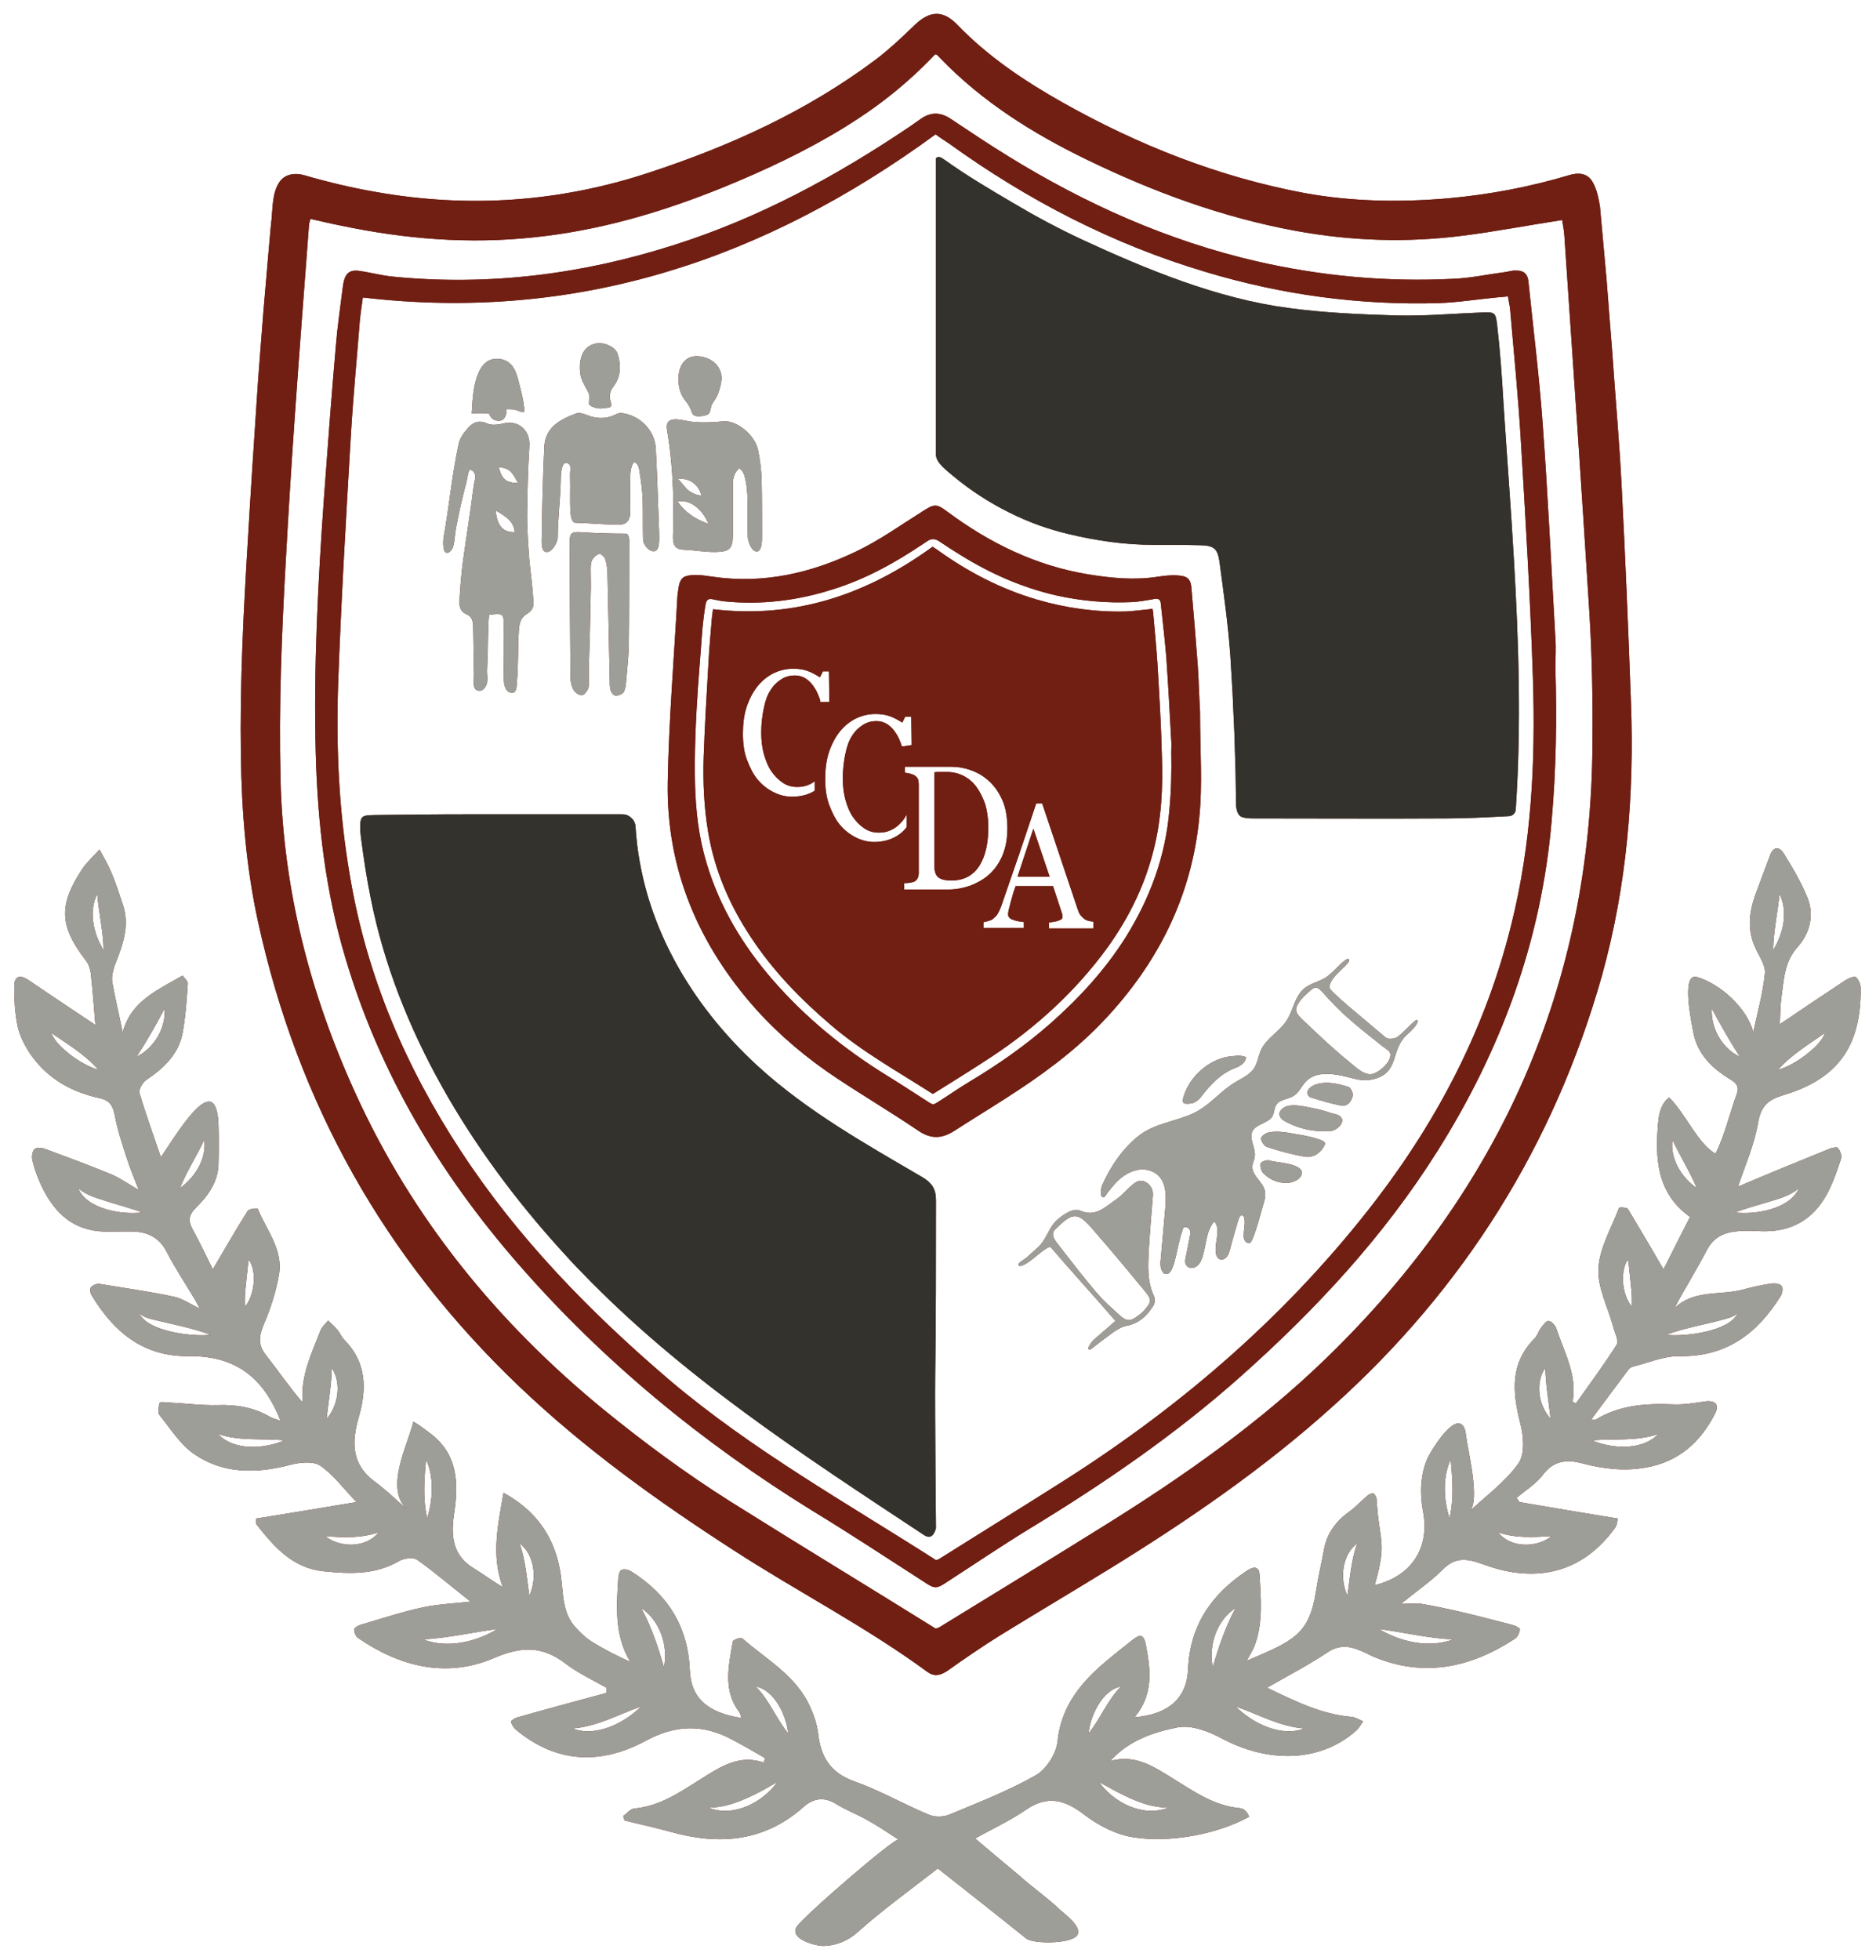 <?xml version="1.0" encoding="UTF-8"?>
<svg xmlns="http://www.w3.org/2000/svg" xmlns:xlink="http://www.w3.org/1999/xlink" version="1.1" x="0px" y="0px" viewBox="0 0 501.5 523.8" style="enable-background:new 0 0 501.5 523.8;" xml:space="preserve"> <style type="text/css"> .st0{fill:#FFFFFF;} .st1{display:none;fill:#33322C;} .st2{display:none;opacity:8.000000e-02;fill:#3F3E34;} .st3{fill:#711F13;} .st4{fill:#33322C;} .st5{fill:#9E9E99;} .st6{fill:none;} .st7{fill:#606161;} .st8{display:none;} .st9{display:inline;} .st10{display:none;fill:none;stroke:#33322C;stroke-width:5;stroke-linejoin:round;stroke-miterlimit:10;} .st11{fill:none;stroke:#33322C;stroke-width:6;stroke-linejoin:round;stroke-miterlimit:10;} .st12{display:inline;fill:none;stroke:#33322C;stroke-width:6;stroke-linejoin:round;stroke-miterlimit:10;} .st13{display:inline;fill:none;stroke:#33322C;stroke-width:5;stroke-miterlimit:10;} .st14{display:inline;fill:none;stroke:#33322C;stroke-width:4;stroke-miterlimit:10;} .st15{display:inline;fill:#F0EFEF;} .st16{display:inline;fill:#711F13;} .st17{display:inline;fill:#9E9E99;} .st18{fill:#711F13;stroke:#711F13;stroke-miterlimit:10;} </style> <g id="Layer_1"> </g> <g id="Laurel_Lines"> </g> <g id="Shield_Lines" class="st8"> </g> <g id="Lower_Ribbon" class="st8"> </g> <g id="Ribbon_lines" class="st8"> </g> <g id="Text" class="st8"> </g> <g id="Layer_8"> <g> <g> <path class="st3" d="M261.1,210.4c-0.9-1.3-2.1-2.3-3.4-3s-2.9-1.1-4.5-1.1c-0.6,0-1.2,0-1.9,0c-0.7,0-1.2,0-1.5,0.1c0,0,0,0,0,0 v25.2c0,1.4,0.4,2.4,1.1,2.9c0.7,0.5,1.8,0.8,3.3,0.8c1.7,0,3.2-0.3,4.5-1c1.3-0.7,2.3-1.7,3.1-2.9c0.8-1.3,1.4-2.8,1.8-4.5 s0.6-3.7,0.6-5.9c0-2.2-0.3-4.2-0.8-6C262.8,213.3,262.1,211.8,261.1,210.4z"></path> <polygon class="st3" points="276.2,221.6 272,234.3 272,234.3 280.6,234.3 280.6,234.3 276.3,221.6 "></polygon> <path class="st3" d="M489.3,306.9c-8.4,3.4-16.7,6.8-24.7,10.2c1.8-5.4,4.4-11.2,5.4-17.2c0.8-4.6,2.9-6.1,6.9-7.3 c15.7-4.7,20.6-14.5,20.5-28.5c0-1-0.5-2.3-1.3-3c-0.4-0.3-1.9,0.3-2.7,0.8c-5.9,3.9-11.7,7.8-17.6,11.8c0.1-2.5,0.1-4.8,0.4-7.1 c0.7-4.8,0.7-9.5,4.4-13.6c3.2-3.6,4.5-8.5,2.5-13.3c-1.7-4.1-4-8-6.3-11.7c-1.3-2-2.9-1.7-3.7,0.8c-1.2,3.3-2.5,6.6-3.7,9.9 c-1.7,4.6-2.4,9.3-0.4,14c1,2.5,3,5,2.8,7.4c-0.5,5.3-2,10.5-3.1,15.7c-1.7-6.4-8.7-12.8-15-14.7c-4.5-1.4-1.4,12.7-1,14.9 c1.1,5.7,5,9.5,9.8,12.4c1.6,1,2.5,1.9,1.8,3.9c-1.9,5.2-3.2,11-5.7,16c-4.8-2.7-8.1-10.9-12.4-15c-1.9,1.3-2.7,4-2.9,6.4 c-0.9,9.7-0.5,19.1,8.5,25.5c-2.6,5-4.9,9.7-7.1,14c-3.2-5.5-6.3-10.8-9.5-16.1c-0.3-0.5-2.4-0.5-2.4-0.3 c-2,5.3-5.2,10.7-5.5,16.1c-0.3,5.1,2.5,10.3,3.9,15.5c0.4,1.6,1.6,3.9,1,4.9c-3.4,5.4-7.2,10.5-10.9,15.7 c-0.3-0.1-0.6-0.2-0.9-0.4c1.3-7.2-2.3-13.3-4.4-19.7c-0.3-0.8-1.3-1.9-2.1-1.9c-0.6,0-1.4,1.1-2,1.9c-0.6,0.8-0.9,2-1.6,2.7 c-6.7,6.7-6,14.4-3.9,22.7c0.9,3.4,1.3,8.3-0.5,10.8c-3.5,4.9-8.7,8.7-13,12.7c2.9-2.9-0.6-16.6-1-20.1c-0.1-1.1-0.3-2.3-1.1-3 c-2.7-2.2-8.3,7.1-9.2,9c-1.9,4.4-2.1,9.3-1.2,14.1c1.9,9.8-3,17.4-12.9,19.8c3.4-12,1.2-11.1,0.5-22.9c0-0.6-0.5-1.5-0.9-1.6 c-0.5-0.1-1.3,0.3-1.8,0.8c-1.6,1.4-3.1,3-4.8,4.2c-3.4,2.5-5.7,5.6-6.5,9.7c-0.7,3.8-1.6,7.6-2.2,11.4 c-1.8,11.7-6.1,13.3-18.5,18.6c0.7-1.4,1.5-2.6,2-3.8c2.4-6.2,1.8-12.8,1.4-19.2c-0.1-2.3-1.6-2.2-3.3-1.1 c-9.5,6.3-15.3,14.6-15.8,26.4c-0.3,7.8-5.4,12.1-14.3,12.8c5.1-6.1,4.3-12.7,3-19.4c-0.6-3-1.7-2.7-3.5-1.3 c-2.2,1.7-4.4,3.5-6.6,5.3c-7,5.8-12.5,12.2-13.5,21.9c-0.3,3.2-3,7.4-5.8,9c-7.4,4.2-15.4,7.3-23.3,10.6 c-1.6,0.6-3.9,0.6-5.4-0.1c-6.7-2.8-13.1-6.5-19.9-8.9c-6.4-2.3-8.9-6.6-9.6-12.8c-0.3-2.4-1.1-4.8-2.1-7 c-3.7-8.4-11.7-12.7-18.2-18.4c-0.4-0.3-2.5,0.4-2.5,0.9c-1.1,6.4-2.7,12.9,1.7,18.8c0.3,0.4,0.4,0.9,0.6,1.6 c-8.9-1.4-13.5-5.2-13.8-12.8c-0.5-11.8-6-20.3-15.7-26.4c-0.7-0.4-1.7-0.7-2.5-0.4c-0.5,0.1-0.8,1.3-0.9,2 c-0.5,7.7-1.1,15.5,3.2,22.6c-3.6-1.6-7.1-3.4-10.3-5.4c-1.6-1-3.1-2.4-4.4-3.9c-3-3.3-3.2-7.4-3.6-11.5 c-0.9-10.6-5.6-18.9-15.6-24.4c-1.4,8.4-3.4,16.6-0.2,25.2c-2.8-1.6-5.1-3.4-7.6-4.9c-5.9-3.5-6.3-8.8-5.4-14.8 c1.3-8.3,0.9-16.1-6.7-21.6c-1.4-1-2.7-2.1-4.2-2.9c-1.5,6.4-7.9,18-1.5,23.6c-2.8-2.4-5.7-5.3-9-7.7c-6.1-4.6-6-10.5-4.1-17.1 c2.2-7.5,2.1-14.7-3.9-20.7c-0.7-0.7-1.1-1.8-1.8-2.6c-0.7-0.9-1.6-1.7-2.5-2.5c-0.7,0.9-1.6,1.6-2,2.6 c-2.4,6.2-5.4,12.2-4.8,19.3c-3.6-4.2-6.6-8.6-9.9-12.8c-2-2.6-1.8-4.8-0.6-7.8c1.9-4.4,3.4-9,4.2-13.7 c1.1-6.6-3.4-11.8-5.7-17.5c-0.1-0.2-2.3,0-2.7,0.6c-3.2,5.1-6.2,10.3-9.3,15.6c-1.7-3.4-3.4-7-5.3-10.5c-1.3-2.3-1.3-3.9,0.8-6 c3.2-3.1,5.9-6.9,6-11.6c0.1-3.5,0.1-7.1,0-10.6c-0.6-16-11.9,3.9-15.4,8.7c-1.9-5.6-4-11.3-5.7-17.1c-0.3-0.9,0.8-2.8,1.8-3.5 c4.6-3.1,8.6-6.8,9.7-12.5c0.8-4.3,1.1-8.8,1.4-13.2c0.1-0.7-1-1.6-1.4-2.2c-6.7,3.9-13.8,6.8-16,15.2c-0.9-4.5-2-9-2.8-13.5 c-0.2-1.4,0.2-3.1,0.7-4.5c2.1-5.3,4.1-10.5,2.1-16.3c-1-2.9-1.9-5.8-3.1-8.6c-0.9-2.1-2-4-3.1-6c-1.5,1.7-3.3,3.3-4.6,5.2 c-6.4,9.7-6.1,15.3,0.9,24.4c0.8,1,1.3,2.5,1.4,3.8c0.5,4.4,0.8,8.8,1.2,13.5c-6-4-12-8-17.9-12c-2.4-1.6-3.8-1-3.8,1.8 c0,3.5,0.2,7.1,0.9,10.5c0.5,2.3,1.6,4.6,2.9,6.7c4.5,7,11.2,10.9,19.2,12.6c2.6,0.6,3.4,2.1,3.9,4.6c0.7,3.8,1.9,7.4,3.1,11.1 c0.9,2.9,2.1,5.7,3.3,8.8c-2.8-1.6-5-3.2-7.4-4.2c-5.8-2.4-11.8-4.6-17.7-6.8c-0.8-0.3-2.4-0.4-2.8,0.1c-0.6,0.7-0.8,2.1-0.5,3.1 c0.5,2.2,1.3,4.3,2.2,6.3c3.1,6.7,7.6,11.7,15.4,12.5c3,0.3,6.1,0,9.2,0.1c4,0.1,7.1,1.6,9.1,5.5c2.2,4.3,4.9,8.3,7.4,12.5 c0.5,0.8,0.9,1.7,1.4,2.6c-2.5-1.2-4.6-2.7-7-3.2c-6.5-1.4-13.2-2.3-19.8-3.4c-0.7-0.1-1.8,0.3-2.3,0.9c-0.3,0.3-0.2,1.5,0.1,2 c5.9,9.8,13.8,16.6,26.1,16.4c12.1-0.1,19.8,5.3,24.5,17.3c-1-0.4-1.9-0.6-2.7-1c-4.4-2.6-9.1-3.4-14.2-3.2 c-4.3,0.1-8.7-0.5-13-0.7c-0.8-0.1-2.4-0.2-2.4,0c-0.3,1.1-0.6,2.6-0.1,3.3c3,3.7,5.7,8.1,9.5,10.6c7.7,5.2,16.4,5.1,25.3,2.8 c2.6-0.7,6.2-1.1,8.1,0.1c3.7,2.5,6.4,6.3,9.8,9.8c-9.2,1.5-17.9,3-26.8,4.4c0,0.4-0.2,1.2,0.1,1.6c4.7,6,9.7,11.7,18,12.5 c6.8,0.7,13.6,1,20-2.7c1.3-0.8,3.9-1.1,4.9-0.4c4.8,3.4,9.3,7.3,14.3,11.2c-4.6,0.5-8.7,0.7-12.6,1.5c-5.6,1.2-11,3-16.5,4.6 c-0.8,0.2-1.9,0.8-2,1.3c-0.1,0.7,0.4,1.9,1,2.3c11.2,7.7,23.6,10.8,36.3,5.4c7.2-3.1,12.8-3.4,19.1,1.4c3.4,2.6,7.3,4.4,11,6.5 c0,0.5,0,0.9,0,1.4c-8,2.2-16,4.3-24,6.6c-0.6,0.2-1.6,0.9-1.5,1.1c0.2,0.8,0.7,1.6,1.3,2.1c10.9,9.1,22.8,9.4,34.7,3 c7.9-4.3,15.3-4.5,23-0.4c3,1.6,6,3.3,8.9,5c-0.1,0.4-0.2,0.8-0.3,1.2c-6.5-2.2-11.4,1-16.5,4.2c-5.6,3.5-11.2,7.5-18.2,8.1 c-1,0.1-1.9,1.3-2.9,2c0.1,0.4,0.2,0.8,0.4,1.2c4.1,1,8.2,1.9,12.2,3c13.1,3.7,25.2,2.7,35.8-6.8c2.4-2.1,5.3-2.6,8.4-0.7 c2.7,1.7,5.7,2.8,8.5,4.4c2.9,1.6,5.7,3.5,8.3,5.2c-1-0.6-25.7,20.7-27.3,23.4c-1.8,3.2,5.1,5,7.1,5c3.4,0,6.8-1.4,9.3-3.7 c6.7-6,14.1-11.3,21.4-17c8.1,6.4,15.9,12.5,23.6,18.7c1.9,1.6,12.8,1.5,13.8-1.1c0.9-2.3-3.4-5.3-4.9-6.7c-3-2.9-7.4-6-10.5-8.8 c-1.4-1.2-9.6-8-12-10.1c4.6-2.6,9.4-4.8,13.6-7.7c5.7-3.9,10.3-2.7,15.5,1.3c3.8,2.9,8.6,5.4,13.3,6.1 c9.7,1.5,22.2-0.8,30.8-5.5c-0.3-1-1.2-2.2-2.4-2.3c-6.9-0.6-12.4-4.5-17.9-7.9c-5.2-3.2-10.1-6.6-16.8-4.7 c4.9-5.5,11.5-7.7,18-9c3.7-0.7,8.4,1.1,11.9,3c12,6.4,26,6.6,35.8-2.1c0.8-0.7,1.3-1.7,1.9-2.5c-1-0.4-2-1.1-3.1-1.2 c-8.1-0.7-15.1-4.2-22.6-7.8c5.6-3.2,11-6,16.1-9.4c3.1-2.1,5.9-1.8,8.9-0.5c1.1,0.4,2.1,1,3.2,1.5c13.6,5.8,26.2,3.1,38.1-4.7 c0.7-0.5,1.2-1.6,1.3-2.5c0-0.4-1.3-1-2.1-1.2c-4.6-1.2-9.2-2.4-13.9-3.5c-3.4-0.8-6.8-1.5-10.3-2.1c-1.4-0.2-2.9,0-5.5,0 c4.3-3.5,8-6,11.1-9.1c3.5-3.6,6.7-3,11.1-1.4c14.1,5.2,26.5,2.1,35.1-9.9c0.5-0.7,0.5-1.8,0.7-2.4c-9.1-1.5-17.7-2.9-26.3-4.4 c-0.3-0.4-0.5-0.7-0.8-1.1c2.5-2.1,5.4-3.9,7.3-6.5c2.9-3.7,6.6-3.7,10.1-2.8c5.6,1.5,11.2,2.2,17,1.2 c8.9-1.5,14.8-6.8,18.7-14.5c1.2-2.4,0-3.5-2.6-3.2c-2.8,0.4-5.6,0.9-8.4,0.8c-7.3-0.3-14.4,0.1-20.8,4c-0.2,0.1-0.7,0-1.3,0 c3.4-4.6,6.7-9,10-13.4c0.3-0.3,0.7-0.6,1.1-0.7c4.1-1,8.2-2.8,12.2-2.8c12.7,0.3,21.1-6,27.4-16.2c0.4-0.7,0.6-2.2,0.1-2.6 c-0.5-0.6-1.8-0.7-2.7-0.6c-2.7,0.4-5.3,1-7.9,1.7c-6,1.5-12.8-0.1-18,4.9c2.8-5.3,5.9-10.2,8.6-15.4c1.9-3.7,4.8-4.9,8.5-5.2 c1.9-0.2,3.8-0.1,5.7,0c8.3,0.4,14.4-3,18.2-10.3c1.5-2.9,2.6-6.1,3.6-9.2c0.2-0.7-0.3-2.1-0.9-2.7 C491.4,306.5,490.1,306.6,489.3,306.9z M487.9,276c-1,2.6-3.3,4.4-5.4,6.1c-2.2,1.6-4.5,3-7.2,3.8 C478.9,281.8,483.5,279.1,487.9,276z M475.7,238.9c2.4,4.7,1,10.7-1.7,15C474.1,248.7,475.2,244,475.7,238.9z M19.1,282.1 c-2.1-1.7-4.4-3.5-5.4-6.1c4.4,3.1,9,5.7,12.6,9.9C23.7,285.1,21.3,283.7,19.1,282.1z M26,238.9c0.4,5.1,1.6,9.8,1.7,15 C25,249.6,23.6,243.6,26,238.9z M44,269.5c0.4,5.2-2.8,10.6-7.5,12.9C39.3,278.1,41.6,274.1,44,269.5z M20.9,317.5 c2.4,2.1,5.3,2.7,8.2,3.7c2.6,0.8,6.3,1.8,8.9,2.8C32.6,324.7,23.1,323.1,20.9,317.5z M48.1,317.5c1.8-4.5,4.5-8.6,6.5-12.9 C55.3,309.6,52.1,314.7,48.1,317.5z M37.2,350.9c1.2,1.2,2.9,1.5,4.5,1.9c4.9,1.2,9.8,2.1,14.6,3.9 C51.5,357.3,39.3,355.8,37.2,350.9z M67.8,343.1c-0.3,2.2-0.9,4.4-2.3,6.1c-0.2-3.2,0.3-6.3,0.6-9.4c0.1-1,0.2-2.1,0.4-3.2 C67.8,338.5,68,340.9,67.8,343.1z M58.3,383.2c5.8,2,11.7,1.1,17.7,1.7C70.8,387.2,62.5,387.8,58.3,383.2z M87.3,379.2 c0.5-4.8,1.3-8.9,1.4-13.6C91.4,369.6,90.4,375.6,87.3,379.2z M86.9,410.5c4.9,0.4,9.4,0.6,14.3-1 C97.9,413.7,91,413.7,86.9,410.5z M114.2,405.7c-1.2-5.2-0.8-10.4-0.3-15.7C116.1,394.8,115.7,400.8,114.2,405.7z M113.1,438.1 c6.7-0.4,13.3-1.9,19.9-2.8C127.3,438.8,119.6,440.6,113.1,438.1z M141.5,426.4c-0.7-4.9-1-9.3-2.6-14 C143,415.6,143.6,421.9,141.5,426.4z M153,461.9c6.6-0.5,12.2-3.7,18.4-5.9C166.9,460.5,159.3,464.3,153,461.9z M177.5,445.5 c-1.6-5.4-3.4-10.9-6.1-15.8C176.4,433,178.7,439.8,177.5,445.5z M189.5,483.1c1.7-0.1,3.4-0.3,4.9-0.7c4.6-1.2,9.3-3.8,13.4-6.2 C203.9,481.7,196.1,485.7,189.5,483.1z M202,450.7c5,0.8,8.3,7.9,8.7,12.5C207.4,459.2,205.7,454.3,202,450.7z M307.3,482.4 c1.6,0.4,3.2,0.6,4.9,0.7c-6.7,2.6-14.5-1.4-18.4-6.9C298,478.5,302.6,481.2,307.3,482.4z M291,463.2c0.4-4.6,3.7-11.7,8.7-12.5 C296,454.3,294.3,459.2,291,463.2z M324.2,445.5c-1.2-5.8,1.1-12.6,6.1-15.8C327.6,434.7,325.8,440.1,324.2,445.5z M348.7,461.9 c-6.3,2.4-13.9-1.4-18.4-5.9C336.6,458.2,342.1,461.4,348.7,461.9z M360.2,426.4c-2.1-4.5-1.5-10.8,2.6-14 C361.2,417.1,360.9,421.5,360.2,426.4z M388.5,438.1c-6.5,2.4-14.1,0.7-19.9-2.8C375.2,436.2,381.9,437.8,388.5,438.1z M387.5,405.7c-1.6-4.9-1.9-10.9,0.3-15.7C388.3,395.3,388.7,400.5,387.5,405.7z M414.8,410.5c-4,3.2-11,3.2-14.3-1 C405.3,411.1,409.8,410.8,414.8,410.5z M413.1,365.5c0.1,4.7,0.9,8.8,1.4,13.6C411.3,375.6,410.3,369.6,413.1,365.5z M443.3,383.2c-4.2,4.5-12.4,4-17.7,1.7C431.6,384.4,437.6,385.2,443.3,383.2z M436.2,349.2c-2-2.7-2.7-6.2-2.2-9.5 c0.2-1.1,0.5-2.2,1.2-3.1c0.2,1.1,0.3,2.2,0.4,3.2C435.9,342.9,436.4,346,436.2,349.2z M460,352.8c1.6-0.5,3.3-0.7,4.5-1.9 c-2,4.9-14.3,6.4-19.1,5.8C450.2,354.9,455.1,354.1,460,352.8z M447.1,304.6c2,4.3,4.6,8.4,6.5,12.9 C449.5,314.7,446.4,309.6,447.1,304.6z M457.6,269.5c2.4,4.5,4.7,8.5,7.5,12.9C460.4,280.2,457.3,274.8,457.6,269.5z M463.8,324 c2.6-1,6.2-2,8.9-2.8c2.9-0.9,5.8-1.6,8.2-3.7C478.6,323.1,469.1,324.7,463.8,324z"></path> <path class="st3" d="M309.4,177.1c-0.3-4.4-0.7-8.7-1.1-13c0-0.4-0.1-0.9-0.2-1.4c-0.4,0-0.6,0.1-0.8,0.1 c-2.1,0.2-4.2,0.5-6.3,0.6c-8.1,0.2-16.1-0.9-23.9-3.2c-9.5-2.8-18.2-7.3-26.3-13.1c-0.5-0.3-1-0.7-1.5-1 c-17.6,12.8-36.8,19.3-58.7,16.7c-0.1,0.8-0.2,1.6-0.3,2.4c-0.3,3.9-0.7,7.8-0.9,11.8c-0.5,8.5-1,16.9-1.3,25.4 c-0.2,6.7,0.1,13.3,1.2,19.9c1.7,10.2,5.7,19.5,11.4,28.1c5.9,9,13.3,16.6,21.4,23.5c8.4,7.2,18,12.5,27.2,18.4 c0.1,0,0.2,0,0.3-0.1c4.3-2.7,8.7-5.4,13-8.2c12.3-7.8,23.1-17.2,31.9-28.7c6.5-8.5,11.3-17.8,13.9-28.2 c2.1-8.3,2.5-16.7,2.2-25.1C310.4,193.7,309.9,185.4,309.4,177.1z M219.3,187.3c-0.4-1.3-0.9-2.5-1.5-3.4c-0.6-1-1.4-1.9-2.3-2.5 s-1.9-0.9-3-0.9c-1.3,0-2.5,0.3-3.6,1c-1.1,0.7-2.1,1.6-2.9,2.9c-0.8,1.2-1.4,2.8-1.8,4.8c-0.4,1.9-0.7,4.1-0.7,6.5 c0,2.1,0.2,4,0.7,5.8c0.5,1.7,1.1,3.3,2,4.6c0.9,1.3,1.9,2.3,3.1,3.1s2.5,1.1,3.9,1.1c1.1,0,2.1-0.2,3-0.6 c0.6-0.2,1.1-0.6,1.6-0.9v2.5c-1.7,1.1-3.8,1.6-6.1,1.6c-1.7,0-3.3-0.4-4.9-1.2c-1.6-0.8-3-1.9-4.2-3.3c-1.2-1.4-2.1-3.2-2.9-5.3 s-1.1-4.4-1.1-7.1c0-2.6,0.3-5,1-7.1c0.7-2.1,1.7-4,2.9-5.5c1.2-1.5,2.7-2.7,4.3-3.5c1.7-0.8,3.4-1.2,5.3-1.2 c1.4,0,2.7,0.2,3.8,0.6c1.1,0.4,2.2,1,3.3,1.7c0,0,0,0,0,0l0.8-1.6c0,0,0,0,0,0h1.6c0,0,0,0,0,0l0.1,8.2c0,0,0,0,0,0 c-0.8,0-1.7,0-2.5,0C219.3,187.4,219.3,187.4,219.3,187.3z M240.5,222.9c-1.9,1.4-4.2,2.1-6.8,2.1c-1.7,0-3.3-0.4-4.9-1.2 c-1.6-0.8-3-1.9-4.2-3.3c-1.2-1.4-2.1-3.2-2.9-5.3s-1.1-4.4-1.1-7.1c0-2.6,0.3-5,1-7.1c0.7-2.1,1.7-4,2.9-5.5 c1.2-1.5,2.7-2.7,4.3-3.5c1.7-0.8,3.4-1.2,5.3-1.2c1.4,0,2.7,0.2,3.8,0.6c1.1,0.4,2.2,1,3.3,1.7c0,0,0,0,0,0l0.8-1.6c0,0,0,0,0,0 h1.6c0,0,0,0,0,0l0.1,7.6c-1.5,0.2-1.1,0.2-2.6,0.4c-0.4-1.3-0.9-2.5-1.5-3.4c-0.6-1-1.4-1.9-2.3-2.5s-1.9-0.9-3-0.9 c-1.3,0-2.5,0.3-3.6,1c-1.1,0.7-2.1,1.6-2.9,2.9c-0.8,1.2-1.4,2.8-1.8,4.8c-0.4,1.9-0.7,4.1-0.7,6.5c0,2.1,0.2,4,0.7,5.8 s1.1,3.3,2,4.6c0.9,1.3,1.9,2.3,3.1,3.1s2.5,1.1,3.9,1.1c1.1,0,2.1-0.2,3-0.6c0.9-0.4,1.7-0.9,2.4-1.6c0.7-0.7,1.3-1.4,1.8-2.3 c0.1-0.1,0.1-0.3,0.2-0.4v3.4C241.9,221.7,241.2,222.4,240.5,222.9z M259.3,236.7c-1.8,0.6-3.7,1-5.7,1h-11.9c0,0,0,0,0,0V236 c0,0,0,0,0,0c0.4,0,0.9,0,1.5-0.1c0.6-0.1,1-0.2,1.2-0.3c0.4-0.2,0.7-0.5,0.9-0.9c0.2-0.4,0.3-0.9,0.3-1.4v-23.7 c0-0.5-0.1-1-0.2-1.4c-0.2-0.4-0.5-0.7-0.9-1c-0.4-0.2-0.9-0.4-1.4-0.5c-0.5-0.1-0.9-0.2-1.2-0.2v-1.6c0,0,0,0,0,0h12.5 c1.7,0,3.4,0.3,5.1,0.9c1.7,0.6,3.1,1.4,4.4,2.5c1.7,1.4,3,3.2,4,5.4c1,2.2,1.4,4.8,1.4,7.8c0,2.8-0.5,5.2-1.4,7.3 c-0.9,2-2.1,3.7-3.6,5C262.8,235.1,261.1,236,259.3,236.7z M292.3,248.1C292.3,248.1,292.3,248.1,292.3,248.1l-11.9,0 c0,0,0,0,0,0v-1.6c0,0,0,0,0,0c1-0.1,1.9-0.2,2.6-0.5c0.7-0.2,1-0.5,1-0.9c0-0.1,0-0.3,0-0.5c0-0.2-0.1-0.4-0.1-0.5l-2.4-7.3 c0,0,0,0,0,0h-10c0,0,0,0,0,0c-0.4,1.1-0.7,2-0.9,2.8c-0.2,0.8-0.4,1.5-0.6,2.2c-0.2,0.7-0.3,1.2-0.4,1.6c-0.1,0.4-0.1,0.8-0.1,1 c0,0.6,0.4,1.1,1.3,1.4c0.8,0.3,1.8,0.5,2.9,0.6c0,0,0,0,0,0v1.6c0,0,0,0,0,0h-10.8c0,0,0,0,0,0v-1.6c0,0,0,0,0,0 c0.3,0,0.8-0.1,1.3-0.3c0.5-0.1,1-0.3,1.3-0.6c0.5-0.4,1-0.9,1.2-1.3c0.3-0.5,0.6-1.1,0.9-1.9c1.4-4.1,3-8.7,4.8-13.9 c1.7-5.1,3.3-9.7,4.6-13.7c0,0,0,0,0,0h1.6c0,0,0,0,0,0l9.5,28.3c0.2,0.6,0.4,1.1,0.7,1.5c0.3,0.4,0.6,0.7,1.1,1.1 c0.3,0.2,0.7,0.4,1.2,0.5c0.5,0.1,0.9,0.2,1.2,0.2c0,0,0,0,0,0V248.1z"></path> <path class="st3" d="M320.8,190.2c-0.2-3-0.3-7.6-0.6-12.2c-0.5-6.9-1.1-13.9-1.7-20.8c-0.1-1.5-0.5-2.8-2.1-3.2 c-2.1-0.5-4.8-0.2-6.8,0.1c-6.2,1-12.4,0.4-18.6-0.6c-14.1-2.3-26.5-8.4-37.8-16.8c-2.9-2.2-3.5-2-6.5-0.1 c-5.9,3.7-11.6,7.8-17.9,10.8c-12.1,5.8-24.8,8.7-38.4,6.7c-2.2-0.3-4.9-0.8-7.1-0.1c-1.3,0.4-1.7,1.8-1.9,3 c-0.1,0.7-0.2,1.5-0.3,2.2c-0.9,16.6-2.3,33.2-2.6,49.8c-0.4,23.3,8.2,43.4,23.6,60.7c6.4,7.1,13.7,13.2,21.7,18.5 c7.1,4.7,14.5,9.1,21.6,13.9c3.5,2.4,6.4,2.2,9.7,0.1c4.5-2.9,9.1-5.7,13.6-8.6c9.4-6,18.4-12.5,26.1-20.6 c14.6-15.3,23.8-33.4,25.8-54.6C321.5,209.6,320.8,200.7,320.8,190.2z M232.6,285.2c-0.2-0.2-0.5-0.3-0.7-0.5 c0.2,0.1,0.5,0.2,0.7,0.4C232.6,285.1,232.6,285.1,232.6,285.2z M241.9,291.1C241.9,291.1,241.9,291.1,241.9,291.1 C242,291.1,242,291.1,241.9,291.1C242,291.1,242,291.1,241.9,291.1z M312.6,216.5c-1,12.3-5.2,23.6-11.7,34 c-5.5,8.7-12.4,16.2-20.1,23c-6.7,5.9-14,11-21.7,15.6c-3,1.8-5.8,3.8-8.7,5.6c-0.8,0.5-1.1,0.5-1.9,0c-3.9-2.5-7.7-5-11.6-7.4 c-11.3-7-21.5-15.3-30.3-25.4c-8-9.2-14.2-19.5-17.7-31.2c-2.1-6.9-2.9-13.9-3.1-21.1c-0.2-8.7,0.2-17.4,0.8-26.2 c0.4-5.2,0.8-10.5,1.2-15.7c0.2-1.8,0.4-3.7,0.7-5.5c0.2-1.2,0.3-2.3,1.8-2.1c1.1,0.2,2.2,0.5,3.3,0.6c9.9,1,19.6-0.2,29-3.2 c8.7-2.7,16.5-7,24.1-12.1c0.4-0.3,0.8-0.5,1.2-0.8c1-0.7,2-0.7,3.1,0c1.9,1.3,3.9,2.6,5.9,3.8c7.9,4.9,16.3,8.6,25.4,10.7 c6.7,1.5,13.4,2.1,20.3,1.8c1.8-0.1,3.5-0.4,5.3-0.7c0.3,0,0.6-0.2,1-0.2c0.9,0,1.3,0.3,1.4,1.2c0.5,4.8,1.1,9.7,1.5,14.6 c0.5,7.3,0.9,14.7,1.3,22.1c0.1,1,0,2,0,3C313.2,206.1,313.1,211.3,312.6,216.5z"></path> <path class="st3" d="M436,187.8c-0.7-19.3-1.5-38.6-2.5-57.9c-0.6-12-1.7-23.9-2.5-35.8c-0.5-6.2-1-12.4-1.5-19.1 c0,0-1.8-19.8-1.8-19.9c-0.3-1.5-0.7-4.5-2.1-6.7c-1.4-2.2-3.8-2.3-6.1-1.6C408.8,50,398.1,52,387.1,53 c-12.8,1.1-25.6,0.9-38.3-1.4c-23-4.3-44.5-12.8-64.9-24.3c-10.1-5.7-19.8-12.2-27.9-20.6c-3.9-4.1-7.5-3.9-11.6,0.1 c-3.3,3.2-6.7,6.4-10.4,9.2c-18.3,13.7-38.8,23-60.4,30.1c-23.9,7.9-48.3,9.6-73.1,5.2c-6.4-1.1-12.7-2.6-18.9-4.4 c-2.6-0.8-5.5-0.5-7,1.9c-1.8,2.8-1.7,6.6-2,9.8c-0.1,0-1.4,15.7-2.2,24.8c-0.6,8-1.3,16.1-1.8,24.1c-0.8,12.1-1.6,24.1-2.3,36.2 c-1.2,19.4-2.2,38.8-1.9,58.3c0.2,14.9,1.4,29.8,4.6,44.4c10.6,48.4,33.8,89.8,69.7,124c17.5,16.7,37,30.7,57.3,43.8 c17.1,11.1,35.3,20.4,51.8,32.5c1.9,1.4,3.4,1.1,5.3-0.1c4.8-3.4,9.6-6.7,14.6-9.8c9.6-5.9,19.2-11.6,28.8-17.5 c21.1-13,41.4-26.9,59.8-43.5c35.1-31.5,59.2-69.9,72-115.3C434.9,236.6,436.9,212.4,436,187.8z M354.8,362.7 c-18,17.5-38.4,31.8-59.6,45c-14.6,9.1-29.3,18.1-44,27.1c-0.3,0.2-0.7,0.3-1.1,0.4c-18.3-11.4-36.8-22.6-55.1-34.1 c-11.7-7.4-22.8-15.6-33.5-24.3c-28.5-23.3-51.3-51.2-66.6-84.9c-12.1-26.6-19.2-54.3-19.9-83.5c-0.5-19.6,0.3-39.1,1.4-58.6 c0.7-12.8,1.5-25.6,2.4-38.4c1.2-17.1,2.5-34.1,3.8-51.2c0-0.5,0.2-0.9,0.4-1.7c2.8,0.6,5.5,1.3,8.2,1.8 c17.1,3.6,34.3,5,51.7,3.1c17.4-1.8,34-6.7,50.1-13.2c11.3-4.6,22.4-9.8,32.8-16.2c8.8-5.4,16.8-11.7,24.1-19.4 c0.3-0.2,0.5-0.1,1.5,1c11.2,11.6,24.6,20,39,27c17.9,8.7,36.4,15.5,56,19.1c14.8,2.7,29.6,3.2,44.5,1.3 c8.8-1.1,17.6-2.8,26.7-4.2c0.2,1.2,0.5,2.8,0.6,4.3c2.3,33.6,4.6,67.3,6.7,100.9c0.7,11.5,0.9,23,0.8,34.4 C425.5,263.3,401,317.8,354.8,362.7z"></path> <path class="st3" d="M415.8,178.5c0.4,13.6,0.2,27.1-1,40.7c-2.7,32.1-13.5,61.4-30.6,88.5c-14.3,22.7-32.4,42.2-52.4,60 c-17.4,15.5-36.5,28.6-56.4,40.7c-7.7,4.7-15.2,9.8-22.8,14.7c-2.1,1.4-2.9,1.4-5,0c-10.1-6.5-20.1-13.1-30.3-19.3 c-29.5-18.2-56.1-40-78.9-66.2c-20.9-24-36.9-50.8-46-81.4c-5.4-17.9-7.5-36.3-8-55c-0.6-22.8,0.6-45.5,2.2-68.1 c1-13.6,2-27.3,3.2-40.9c0.4-4.8,1.1-9.6,1.7-14.4c0.4-3.2,0.7-6,4.6-5.4c2.9,0.4,5.8,1.2,8.7,1.5c25.8,2.6,51-0.6,75.6-8.5 c22.6-7.2,43.1-18.3,62.7-31.5c1-0.7,2-1.4,3-2.1c2.7-1.9,5.3-1.9,8.1,0c5.1,3.4,10.2,6.8,15.4,10c20.6,12.7,42.5,22.5,66.2,28 c17.4,4,35,5.6,52.8,4.7c4.6-0.2,9.2-1.2,13.8-1.8c0.8-0.1,1.7-0.4,2.5-0.4c2.3-0.1,3.5,0.7,3.7,3.1c1.3,12.6,2.9,25.3,3.8,37.9 c1.4,19.1,2.3,38.3,3.4,57.4C416,173.4,415.8,175.9,415.8,178.5z M250.2,416.9c0.2-0.1,0.5-0.1,0.7-0.2 c11.3-7.1,22.6-14.1,33.8-21.2c31.9-20.3,60.1-44.8,83.2-74.9c16.9-22.1,29.4-46.4,36.1-73.5c5.4-21.5,6.5-43.5,5.8-65.5 c-0.7-21.6-2-43.2-3.3-64.8c-0.7-11.3-1.8-22.6-2.8-34c-0.1-1.2-0.4-2.3-0.6-3.6c-0.9,0.1-1.5,0.2-2.1,0.2 c-5.5,0.5-10.9,1.4-16.4,1.6c-21.2,0.6-41.9-2.2-62.2-8.3c-24.9-7.4-47.5-19.1-68.5-34.2c-1.3-0.9-2.6-1.7-3.8-2.6 c-45.8,33.5-96,50.3-153.1,43.6c-0.3,2.1-0.6,4.1-0.8,6.1c-0.8,10.2-1.8,20.5-2.4,30.7c-1.3,22.1-2.6,44.1-3.4,66.2 c-0.6,17.4,0.2,34.7,3.2,51.9c4.5,26.6,14.9,50.8,29.6,73.2c15.3,23.4,34.7,43.2,55.9,61.3C201.1,387.5,226.1,401.5,250.2,416.9z "></path> <path class="st3" d="M250.2,408.4c-0.9,3.2-2.5,2.3-3.5,1.6c-32.1-21.2-64.2-42-91.1-69.9c-2-2-3.9-4.1-5.8-6.2 c-23.9-26.4-43.7-58.6-50.7-93.9c-1.1-5.4-1.9-10.8-2.6-16.2c-0.1-0.8-0.2-1.6-0.2-2.4c-0.1-3.6,0.7-3.5,4-3.6 c8.3-0.1,16.6-0.2,24.9-0.2c13.7,0,27.4,0,41,0c0.9,0,1.6,0.1,2.6,1c0.7,0.6,1.1,1.6,1.1,2.5c1.6,25.1,14.6,47.3,32.9,64 c13.2,12,28.6,20.6,43.8,29.5c2.5,1.5,3.6,3.1,3.6,6.1c0,15.6,0,33.5-0.2,46.9C249.9,377,250.2,408.4,250.2,408.4z"></path> <path class="st3" d="M140.9,137.7c0.1-6.1,0.2-12.1,0.6-18.2c0.4-4.5-2.9-7.4-7.1-6.3c-1.3,0.3-3,0.5-4.1,0 c-2.3-1.1-3.9-0.3-5.2,1.2c-1.1,1.2-2.2,2.7-2.5,4.3c-1.9,8.9-2.4,15.9-4,24.8c-0.1,0.5-0.4,3.9,0.7,4.2c1.1,0.2,1.8-1.3,1.9-1.9 c0.4-1.4,0.4-3.3,0.7-4.7c0.8-4.1,1.6-7.9,2.7-11.9c0.4-1.5,0.6-4,1.2-3.7c2,0.9,1,3,0.8,4.5c-0.8,6.6-1.9,13.1-2.8,19.7 c-0.5,3.7-0.8,7.5-1,11.3c0,0.9,0.3,2,0.9,2.5c0.7,0.7,1.8,0.8,2.3,1.7c0.5,0.9,0.5,2,0.5,2.9c0.1,4,0.1,8.1,0.2,12.1 c0,1.7-0.6,4.3,1.4,4.4c1.1,0.1,1.9-1.2,2.1-2.1c0.2-1.1,0-2.2,0-3.2c0.1-1.7,0.1-3.3,0.2-5c0-0.9,0.1-10,0.4-10 c4.3-0.6,3.8,0,3.8,3.7c0,4.6,0,9.1,0.1,13.7c0,1.2,0.4,3.6,2.4,3.4c1.1-0.1,1-2.1,1.1-3.1c0.4-4.5,0.2-9,0.5-13.5 c0.1-1.6,0.4-3.3,1.8-4.2c1.4-0.9,2.2-1.6,2.1-3.4c-0.2-3.8-0.7-7.5-1.1-11.2C141.2,145.5,140.9,141.6,140.9,137.7z M132.5,136.4 c2.7,1.6,4.8,2.8,5.1,5.8C134.5,142.3,132.9,140.6,132.5,136.4z M133.3,124.8c2.8,0.4,3.4,0.9,5.2,4.3 C135.2,129,134.2,128.1,133.3,124.8z"></path> <path class="st3" d="M175.3,119.8c-0.3-4.9-4.3-8.8-9-9.4c-0.6-0.1-1.3,0.1-1.8,0.4c-2.7,1.3-5.3,1.1-7.9,0 c-0.8-0.3-1.9-0.6-2.6-0.3c-4.3,1.6-8.3,3.7-8.5,9c-0.4,8.4-0.6,16.9-0.7,25.3c0,0.9,0.1,2.5,1.1,2.7c1.6,0.3,3.2-2.5,3.2-4 c0-4.9,0.7-10,0.8-14.9c0-1.9,0.2-5.1,1.5-4.9c1.6,0.3,0.9,1.6,1,3.8c0.1,3.1-0.1,6.2,0.1,9.4c0.1,1,0.3,2.8,1.4,2.8 c3.9,0.1,7.7,0.5,11.6,0.5c2.3,0,3-1.5,3-3.7c-0.1-3.1,0-6.2,0-9.4c0-1.4,0.5-3.9,1.3-3.5c1.1,0.6,1.1,2.2,1.3,3.4 c0.4,2.2,0.6,4.4,0.7,6.6c0.1,3.5,0,7,0.1,10.5c0,1.2,1.2,3,2.6,3.2c2,0.3,1.7-3.2,1.7-4.9C175.9,134.8,175.7,127.3,175.3,119.8z "></path> <path class="st3" d="M203.6,128.2c-0.1-2.7-0.4-5.4-1-8.1c-0.8-3.8-5.7-7.9-9.3-7.5c-2.8,0.3-5.6,0.4-8.4,0.1 c-2.1-0.2-7.3-2.2-6.6,2.1c0.9,5.3,1.4,10.6,1.6,15.9c0.2,4.3,0.1,8.6,0,12.9c0,2,0.6,3.2,2.8,3.3c3,0.1,5.9,0.7,8.9,0.6 c3.5-0.1,4.3-1,4.3-4.5c0-4.3,0-8.6,0-12.9c0-2.1,0.1-3.4,1.7-5c0.7,0.5,1.2,1.2,1.4,2c0.5,1.7,0.7,3.6,0.8,5.4 c0.1,3.6,0,7.3,0.1,10.9c0,1,0.8,3.5,2,3.9c0.4,0.1,0.7,0.1,0.9-0.1c0.9-0.6,0.9-3,0.9-3.9C203.7,138.3,203.7,133.2,203.6,128.2z M187.5,132.4c-1.3,0-2.9-0.8-3.9-1.7c-0.3-0.3-2.3-2.8-2.4-2.7C184.1,127.6,186.8,129.4,187.5,132.4z M182.3,122.9 c1.1,0.8,2,1.4,3,2.1C184.3,124.3,183.4,123.6,182.3,122.9c-0.4-0.3-0.9-0.6-1.4-1C181.5,122.2,181.9,122.6,182.3,122.9z M181.1,134c3.1-0.6,6.5,1.7,8.3,6C185.5,138.6,183.1,136.8,181.1,134z"></path> <path class="st3" d="M167.3,142.6c-3.6,0-8-0.1-12.2-0.4c-2.2-0.1-2.8,0.2-2.8,2.6c0,12.1,0.1,24.2,0.2,36.3 c0,1.1,0.3,2.4,0.9,3.4c0.4,0.6,1.4,1.3,2.1,1.3c0.7-0.1,1.3-1,1.6-1.5c0.4-0.7,0.3-1.5,0.3-2.3c0-0.8,0-1.6,0-2.4 c0-1.5,0.1-2.9,0.1-4.4c0.2-5.4,0.3-10.9,0.4-16.3c0.1-2.2,0-4.4,0-6.6c0-0.9,0-1.9,0.4-2.7c0.4-0.7,1.2-1.4,1.9-1.6 c0.4-0.1,1.4,0.8,1.6,1.4c0.4,1.3,0.6,2.8,0.6,4.2c0.2,9.5,0.4,19,0.6,28.4c0,0.9,0,1.8,0.3,2.7c0.2,0.5,0.8,1.2,1.3,1.2 c0.7,0,1.5-0.3,2-0.8c0.4-0.5,0.6-1.4,0.7-2.2c0.3-3.5,0.7-7,0.8-10.5c0.1-9.1,0.1-18.2,0.1-27.3 C168.3,144.2,168.1,142.6,167.3,142.6z"></path> <path class="st3" d="M130.7,110.5c0,0,0.5,1,0.6,1.1c0.3,0.3,0.7,0.6,1.1,0.7c2.2,0.7,3.1-1.1,3-2.9c0-0.1,1.8,0,1.8,0 c0.6,0.1,1.2,0.3,1.7,0.5c0.3,0.1,0.6,0.2,0.9,0.2c0.3,0,0.3,0.1,0.3-0.2c0.1-0.5,0-1.3-0.1-1.8c-0.2-1.6-0.6-3.2-1-4.7 c-0.4-1.6-0.8-3.5-1.6-4.9c-1-1.7-2.5-2.6-4.5-2.6c-5.8-0.2-6.5,9-6.7,13.1c0,0.5-0.1,1-0.1,1.5 C126.3,110.4,130.3,110.4,130.7,110.5z"></path> <path class="st3" d="M157,104.3c0.3,0.6,0.6,1.2,0.6,1.9c0,0.6-0.4,1.6,0,2c0.2,0.2,0.4,0.3,0.6,0.4c1.7,0.8,2.8,0.6,4.5,0.3 c1.4-0.2,0.3-1.7,0.3-2.9c0.1-1.6,0.5-2,1.4-3.3c0.9-1.4,1.3-2.9,1.3-4.5c0-1.2-0.2-2.4-0.6-3.6c-0.4-1.3-1.6-2-2.8-2.5 c-2.5-0.9-5.2-0.2-6.5,2.3c-0.8,1.6-0.9,3.5-0.7,5.2C155.3,101.5,156.2,102.8,157,104.3z"></path> <path class="st3" d="M183,106.8c1,1.2,1.5,2,2,3.5c0.4,1.5,3.3,0.9,4.3,0.4c0.6-0.3,0.7-2,1-2.6c0.5-0.9,1.1-1.6,1.5-2.5 c0.5-1.2,1-3,1.1-4.3c0.1-3.7-3.1-5.9-6.2-6.1c-4.1-0.3-5.6,3.4-5.3,7C181.5,103.9,182.1,105.6,183,106.8z"></path> <path class="st3" d="M333.1,282.5c0,1-1,2.2-2.7,2.8c-4,1.5-6.8,4.5-9.4,7.9c-0.6,0.7-1.3,1.3-2.2,1.6c-0.5,0.1-1.8,0.3-2.3,0 c-0.7-0.5,0-1.9,0.2-2.6c0.8-2.2,2.2-4.2,3.9-5.8c1.7-1.6,3.7-2.9,6-3.6c1.1-0.4,2.2-0.5,3.3-0.6 C331.9,281.9,333.1,282.5,333.1,282.5z"></path> <path class="st3" d="M349.5,291.9c0-0.3,0.2-0.6,0.4-0.9c0.9-1.1,2.6-1.5,3.8-1.6c2.3-0.2,4.7,0.4,6.9,1.1c0.5,0.2,1.2,1.7,1,2.4 c-0.4,1.7-1.6,2.9-3.3,2.5c-2.6-0.5-5.2-1.3-7.8-2.1C349.8,293.1,349.5,292.5,349.5,291.9z"></path> <path class="st3" d="M311.3,340.4c-1.1-0.8-1.2-2.5-1-3.9c0.4-4.5,0.8-9,1.2-13.5c0.3-3.5,0.4-7.6-2.8-9.6 c-1.5-0.9-3.3-1.1-4.9-0.7c-2.5,0.6-4.4,2.1-6,3.9c-0.5,0.6-1,1.2-1.5,1.8c-0.3,0.3-0.8,1.4-1.2,1.5c-1.3,0.3-0.7-2.6-0.5-3.1 c2.2-5,5.7-10.2,10.1-13.5c4-3,9.3-3.6,13.9-5.6c0.6-0.3,1.3-0.6,1.9-1c3.4-2,6-5.2,9.4-7.3c1.9-1.2,4.2-2.1,5.4-4 c0.9-1.4,1.1-3.3,1.8-4.8c1.4-3.1,4.9-4.9,6.8-7.8c1.8-2.7,2.2-6.5,4.7-8.6c1.9-1.6,4.5-1.9,6.4-3.4c1.9-1.5,4.8-5,5.5-4.5 c1.3,0.9-5.2,4.5-5.1,7.6c0,1,9.1,8.3,14.6,13c0.4,0.4,0.9,0.7,1.5,0.7c0.5,0,1.3,0,2.1-0.5c2.1-1.6,4.9-5,5.3-4.5 c0.6,0.6-1.5,2.8-2.8,3.9c-4.3,3.9-2.1,9.6-8,11.6c-1.9,0.7-3.9,0.7-5.9,0.2c-3.9-1-9.9-2.7-13.1,0.7c-1.2,1.2-1.8,2.9-3.2,3.8 c-1.5,1-3.7,0.9-4.7,2.4c-0.6,0.9-0.5,2-1,3c-1.1,2-4.4,2.1-5.4,4.1c-1,2.1,1,4.5,0.6,6.9c-0.1,0.8-0.6,1.6-0.6,2.5 c-0.2,2.4,2.7,4,3.3,6.4c0.3,1.3,0,2.6-0.4,3.8c-1,3.5-2.9,10.8-3.8,10.3c-2.5-0.3-0.9-4-1.2-6.2c0-0.3-0.1-0.8-0.3-1 c-0.9-0.8-1.3,0.7-1.6,1.8c-0.7,2.4-1.4,4.7-2,7.1c-0.2,0.7-0.4,1.5-1,2.1c-0.5,0.6-1.5,0.8-2.1,0.3c-0.3-0.3-0.5-0.7-0.6-1.1 c-0.7-2.9,1.5-6.5-0.5-8.8c-2.3,2.6-2.1,6.6-3.3,9.9c-0.3,0.9-0.8,1.7-1.6,2.2c-0.8,0.5-1.9,0.5-2.5-0.3 c-0.5-0.6-0.4-1.5-0.2-2.3l1.2-6.2c0.2-0.8-0.4-1.7-1.2-1.8c-0.8-0.1-0.8,0.6-1,1.2c-1.4,3.8-1.9,10.8-3.9,11.3 C311.8,340.4,311.3,340.4,311.3,340.4z M371.7,281.8c0-0.9-0.9-1.3-2.1-2.2c-4.6-3.7-9.3-7.2-13.8-12c-2.9-3-3.5-4.7-5.4-3 c-0.9,0.8-1.9,1.6-2.6,2.5c-1.8,2.3-1.8,3.3,0.3,5.3c4.4,4.2,8.4,8,13.1,11.8c1.5,1.2,3.8,3.5,6,2.7 C368.8,286.4,371.8,283.9,371.7,281.8z"></path> <path class="st3" d="M290.9,360.3c0.1-0.6,1.1-1.9,1.4-2.2c2-1.7,3.9-3.4,5.9-5.1c-6.1-7.1-11.3-12.7-17.3-19.7 c-0.5-0.6-3.9,2.4-4.3,2.7c-1.3,1.1-3.8,2.9-4.3,2.1c-0.4-0.6,1.7-1.6,2.2-2.1c1-0.9,2-1.8,3-2.7c2-1.8,2.7-4.6,4.4-6.6 c1.3-1.4,4.7-4.1,6.8-3.2c4.1,1.8,6.4-0.7,9.7-3c1.5-1,2.7-2.5,4.1-3.7c1-0.9,2.2-1.7,3.6-1c1.4,0.7,2.2,2,2.1,3.6 c-0.4,4.9-0.8,9.7-1.1,14.6c-0.2,4.2-0.5,8.4,1.4,12.4c0.3,0.6,0.2,1.8-0.1,2.4c-1.7,2.7-3.9,4.9-7.3,5.5c-1.2,0.2-2.4,1-3.5,1.7 c-1.2,0.9-2.4,1.8-3.6,2.7c-0.6,0.5-1.2,0.9-1.8,1.4c-0.3,0.2-0.9,0.8-1.2,0.4C290.8,360.5,290.9,360.4,290.9,360.3z M281.5,329.7c-0.1,0.8,0.4,1.6,1,2.4c3.5,4.5,6.8,8.8,10.5,13.2c1.9,2.2,3.9,4,6.1,6c2.2,2,3.1,1.9,5.4,0.1 c0.6-0.4,1.1-0.9,1.6-1.5c1.7-2,1.8-2.6,0.1-4.7c-4.7-5.7-9.1-11-14-16.6c-4.1-4.8-5.4-4.7-9.9-0.3 C281.8,328.7,281.5,329.2,281.5,329.7z"></path> <path class="st3" d="M354.2,305.4c0,0.1,0,0.1,0,0.2c-0.1,0.9-1.3,2.2-2,2.7c-1,0.7-2.2,1-3.4,0.8c-3.4-0.6-6.8-1.5-10.1-2.6 c-0.7-0.2-1.6-1.5-1.6-2.3c0.1-0.6,1.3-1.5,2.2-1.6c2.3-0.5,5.1,0.1,7.3,0.5C347.5,303.2,353.7,304.3,354.2,305.4z"></path> <path class="st3" d="M358.7,298.9c0.6,1.5-1.6,3.2-2.8,3.3c-4.5,0.4-8.8-0.5-12.8-2.8c-0.6-0.3-1.3-1.5-1.1-1.9 c0.2-0.8,1.1-1.6,1.8-1.8c2.2-0.8,5.3,0.1,7.5,0.5c1.5,0.3,3,0.7,4.4,1.2C356.6,297.7,358.2,297.8,358.7,298.9 C358.7,298.8,358.7,298.8,358.7,298.9z"></path> <path class="st3" d="M348,313.1c0,0.1,0,0.2,0,0.2c0.1,1.8-2.5,2.8-3.8,2.8c-2.5,0.1-4.8-0.8-6.6-2.7c-0.5-0.6-0.8-1.9-0.6-2.5 c0.2-0.5,1.6-1,2.3-0.8C341,310.7,347.4,310.8,348,313.1z"></path> <path class="st3" d="M404.7,149.5c-0.8-14-1.9-28-2.8-42c-0.4-7-0.9-13.9-1.7-20.8c-0.4-3.3-0.7-3.3-4-3.2 c-7.7,0.3-15.4,1-23,0.8c-9.6-0.3-19.3-0.7-28.8-2c-19-2.5-37.9-10.3-55.2-18.3c-6.2-2.9-12.2-6.1-18.1-9.6 c-6.3-3.7-12.6-7.4-18.6-11.7c-0.6-0.4-1.6-1.2-2.3-0.4c0,0,0,79.2,0,79.2c0,2.2,3.1,4.4,4.6,5.7c2.3,1.9,4.7,3.7,7.2,5.3 c4.9,3.2,10.3,5.9,15.8,7.9c2.6,0.9,5.2,1.7,7.8,2.3c7.5,1.8,15.1,2.9,22.8,2.9c4.2,0,8.3,0,12.5,0.1c3.6,0.1,4.6,0.9,5.1,4.4 c1.1,8.3,2.3,16.7,2.9,25.1c0.2,3.4,0.4,6.7,0.6,10.1c0.2,3.7,0.3,7.5,0.5,11.2c0.1,3.3,0.2,6.7,0.3,10c0,2.2,0.1,4.4,0.1,6.6 c0,1.4-0.1,3.3,0.7,4.5c0.5,0.8,1.4,0.9,2.2,1c0.6,0.1,1.3,0.1,1.9,0.1c17.2,0,34.3,0.1,51.5,0c5.4,0,10.8-0.3,16.6-0.6 c1,0,1.9-0.8,1.9-1.9C406.7,194,406,171.7,404.7,149.5z"></path> </g> </g> <g> <g> <path class="st3" d="M261.1,210.4c-0.9-1.3-2.1-2.3-3.4-3s-2.9-1.1-4.5-1.1c-0.6,0-1.2,0-1.9,0c-0.7,0-1.2,0-1.5,0.1c0,0,0,0,0,0 v25.2c0,1.4,0.4,2.4,1.1,2.9c0.7,0.5,1.8,0.8,3.3,0.8c1.7,0,3.2-0.3,4.5-1c1.3-0.7,2.3-1.7,3.1-2.9c0.8-1.3,1.4-2.8,1.8-4.5 s0.6-3.7,0.6-5.9c0-2.2-0.3-4.2-0.8-6C262.8,213.3,262.1,211.8,261.1,210.4z"></path> <polygon class="st3" points="276.2,221.6 272,234.3 272,234.3 280.6,234.3 280.6,234.3 276.3,221.6 "></polygon> <path class="st5" d="M489.3,306.9c-8.4,3.4-16.7,6.8-24.7,10.2c1.8-5.4,4.4-11.2,5.4-17.2c0.8-4.6,2.9-6.1,6.9-7.3 c15.7-4.7,20.6-14.5,20.5-28.5c0-1-0.5-2.3-1.3-3c-0.4-0.3-1.9,0.3-2.7,0.8c-5.9,3.9-11.7,7.8-17.6,11.8c0.1-2.5,0.1-4.8,0.4-7.1 c0.7-4.8,0.7-9.5,4.4-13.6c3.2-3.6,4.5-8.5,2.5-13.3c-1.7-4.1-4-8-6.3-11.7c-1.3-2-2.9-1.7-3.7,0.8c-1.2,3.3-2.5,6.6-3.7,9.9 c-1.7,4.6-2.4,9.3-0.4,14c1,2.5,3,5,2.8,7.4c-0.5,5.3-2,10.5-3.1,15.7c-1.7-6.4-8.7-12.8-15-14.7c-4.5-1.4-1.4,12.7-1,14.9 c1.1,5.7,5,9.5,9.8,12.4c1.6,1,2.5,1.9,1.8,3.9c-1.9,5.2-3.2,11-5.7,16c-4.8-2.7-8.1-10.9-12.4-15c-1.9,1.3-2.7,4-2.9,6.4 c-0.9,9.7-0.5,19.1,8.5,25.5c-2.6,5-4.9,9.7-7.1,14c-3.2-5.5-6.3-10.8-9.5-16.1c-0.3-0.5-2.4-0.5-2.4-0.3 c-2,5.3-5.2,10.7-5.5,16.1c-0.3,5.1,2.5,10.3,3.9,15.5c0.4,1.6,1.6,3.9,1,4.9c-3.4,5.4-7.2,10.5-10.9,15.7 c-0.3-0.1-0.6-0.2-0.9-0.4c1.3-7.2-2.3-13.3-4.4-19.7c-0.3-0.8-1.3-1.9-2.1-1.9c-0.6,0-1.4,1.1-2,1.9c-0.6,0.8-0.9,2-1.6,2.7 c-6.7,6.7-6,14.4-3.9,22.7c0.9,3.4,1.3,8.3-0.5,10.8c-3.5,4.9-8.7,8.7-13,12.7c2.9-2.9-0.6-16.6-1-20.1c-0.1-1.1-0.3-2.3-1.1-3 c-2.7-2.2-8.3,7.1-9.2,9c-1.9,4.4-2.1,9.3-1.2,14.1c1.9,9.8-3,17.4-12.9,19.8c3.4-12,1.2-11.1,0.5-22.9c0-0.6-0.5-1.5-0.9-1.6 c-0.5-0.1-1.3,0.3-1.8,0.8c-1.6,1.4-3.1,3-4.8,4.2c-3.4,2.5-5.7,5.6-6.5,9.7c-0.7,3.8-1.6,7.6-2.2,11.4 c-1.8,11.7-6.1,13.3-18.5,18.6c0.7-1.4,1.5-2.6,2-3.8c2.4-6.2,1.8-12.8,1.4-19.2c-0.1-2.3-1.6-2.2-3.3-1.1 c-9.5,6.3-15.3,14.6-15.8,26.4c-0.3,7.8-5.4,12.1-14.3,12.8c5.1-6.1,4.3-12.7,3-19.4c-0.6-3-1.7-2.7-3.5-1.3 c-2.2,1.7-4.4,3.5-6.6,5.3c-7,5.8-12.5,12.2-13.5,21.9c-0.3,3.2-3,7.4-5.8,9c-7.4,4.2-15.4,7.3-23.3,10.6 c-1.6,0.6-3.9,0.6-5.4-0.1c-6.7-2.8-13.1-6.5-19.9-8.9c-6.4-2.3-8.9-6.6-9.6-12.8c-0.3-2.4-1.1-4.8-2.1-7 c-3.7-8.4-11.7-12.7-18.2-18.4c-0.4-0.3-2.5,0.4-2.5,0.9c-1.1,6.4-2.7,12.9,1.7,18.8c0.3,0.4,0.4,0.9,0.6,1.6 c-8.9-1.4-13.5-5.2-13.8-12.8c-0.5-11.8-6-20.3-15.7-26.4c-0.7-0.4-1.7-0.7-2.5-0.4c-0.5,0.1-0.8,1.3-0.9,2 c-0.5,7.7-1.1,15.5,3.2,22.6c-3.6-1.6-7.1-3.4-10.3-5.4c-1.6-1-3.1-2.4-4.4-3.9c-3-3.3-3.2-7.4-3.6-11.5 c-0.9-10.6-5.6-18.9-15.6-24.4c-1.4,8.4-3.4,16.6-0.2,25.2c-2.8-1.6-5.1-3.4-7.6-4.9c-5.9-3.5-6.3-8.8-5.4-14.8 c1.3-8.3,0.9-16.1-6.7-21.6c-1.4-1-2.7-2.1-4.2-2.9c-1.5,6.4-7.9,18-1.5,23.6c-2.8-2.4-5.7-5.3-9-7.7c-6.1-4.6-6-10.5-4.1-17.1 c2.2-7.5,2.1-14.7-3.9-20.7c-0.7-0.7-1.1-1.8-1.8-2.6c-0.7-0.9-1.6-1.7-2.5-2.5c-0.7,0.9-1.6,1.6-2,2.6 c-2.4,6.2-5.4,12.2-4.8,19.3c-3.6-4.2-6.6-8.6-9.9-12.8c-2-2.6-1.8-4.8-0.6-7.8c1.9-4.4,3.4-9,4.2-13.7 c1.1-6.6-3.4-11.8-5.7-17.5c-0.1-0.2-2.3,0-2.7,0.6c-3.2,5.1-6.2,10.3-9.3,15.6c-1.7-3.4-3.4-7-5.3-10.5c-1.3-2.3-1.3-3.9,0.8-6 c3.2-3.1,5.9-6.9,6-11.6c0.1-3.5,0.1-7.1,0-10.6c-0.6-16-11.9,3.9-15.4,8.7c-1.9-5.6-4-11.3-5.7-17.1c-0.3-0.9,0.8-2.8,1.8-3.5 c4.6-3.1,8.6-6.8,9.7-12.5c0.8-4.3,1.1-8.8,1.4-13.2c0.1-0.7-1-1.6-1.4-2.2c-6.7,3.9-13.8,6.8-16,15.2c-0.9-4.5-2-9-2.8-13.5 c-0.2-1.4,0.2-3.1,0.7-4.5c2.1-5.3,4.1-10.5,2.1-16.3c-1-2.9-1.9-5.8-3.1-8.6c-0.9-2.1-2-4-3.1-6c-1.5,1.7-3.3,3.3-4.6,5.2 c-6.4,9.7-6.1,15.3,0.9,24.4c0.8,1,1.3,2.5,1.4,3.8c0.5,4.4,0.8,8.8,1.2,13.5c-6-4-12-8-17.9-12c-2.4-1.6-3.8-1-3.8,1.8 c0,3.5,0.2,7.1,0.9,10.5c0.5,2.3,1.6,4.6,2.9,6.7c4.5,7,11.2,10.9,19.2,12.6c2.6,0.6,3.4,2.1,3.9,4.6c0.7,3.8,1.9,7.4,3.1,11.1 c0.9,2.9,2.1,5.7,3.3,8.8c-2.8-1.6-5-3.2-7.4-4.2c-5.8-2.4-11.8-4.6-17.7-6.8c-0.8-0.3-2.4-0.4-2.8,0.1c-0.6,0.7-0.8,2.1-0.5,3.1 c0.5,2.2,1.3,4.3,2.2,6.3c3.1,6.7,7.6,11.7,15.4,12.5c3,0.3,6.1,0,9.2,0.1c4,0.1,7.1,1.6,9.1,5.5c2.2,4.3,4.9,8.3,7.4,12.5 c0.5,0.8,0.9,1.7,1.4,2.6c-2.5-1.2-4.6-2.7-7-3.2c-6.5-1.4-13.2-2.3-19.8-3.4c-0.7-0.1-1.8,0.3-2.3,0.9c-0.3,0.3-0.2,1.5,0.1,2 c5.9,9.8,13.8,16.6,26.1,16.4c12.1-0.1,19.8,5.3,24.5,17.3c-1-0.4-1.9-0.6-2.7-1c-4.4-2.6-9.1-3.4-14.2-3.2 c-4.3,0.1-8.7-0.5-13-0.7c-0.8-0.1-2.4-0.2-2.4,0c-0.3,1.1-0.6,2.6-0.1,3.3c3,3.7,5.7,8.1,9.5,10.6c7.7,5.2,16.4,5.1,25.3,2.8 c2.6-0.7,6.2-1.1,8.1,0.1c3.7,2.5,6.4,6.3,9.8,9.8c-9.2,1.5-17.9,3-26.8,4.4c0,0.4-0.2,1.2,0.1,1.6c4.7,6,9.7,11.7,18,12.5 c6.8,0.7,13.6,1,20-2.7c1.3-0.8,3.9-1.1,4.9-0.4c4.8,3.4,9.3,7.3,14.3,11.2c-4.6,0.5-8.7,0.7-12.6,1.5c-5.6,1.2-11,3-16.5,4.6 c-0.8,0.2-1.9,0.8-2,1.3c-0.1,0.7,0.4,1.9,1,2.3c11.2,7.7,23.6,10.8,36.3,5.4c7.2-3.1,12.8-3.4,19.1,1.4c3.4,2.6,7.3,4.4,11,6.5 c0,0.5,0,0.9,0,1.4c-8,2.2-16,4.3-24,6.6c-0.6,0.2-1.6,0.9-1.5,1.1c0.2,0.8,0.7,1.6,1.3,2.1c10.9,9.1,22.8,9.4,34.7,3 c7.9-4.3,15.3-4.5,23-0.4c3,1.6,6,3.3,8.9,5c-0.1,0.4-0.2,0.8-0.3,1.2c-6.5-2.2-11.4,1-16.5,4.2c-5.6,3.5-11.2,7.5-18.2,8.1 c-1,0.1-1.9,1.3-2.9,2c0.1,0.4,0.2,0.8,0.4,1.2c4.1,1,8.2,1.9,12.2,3c13.1,3.7,25.2,2.7,35.8-6.8c2.4-2.1,5.3-2.6,8.4-0.7 c2.7,1.7,5.7,2.8,8.5,4.4c2.9,1.6,5.7,3.5,8.3,5.2c-1-0.6-25.7,20.7-27.3,23.4c-1.8,3.2,5.1,5,7.1,5c3.4,0,6.8-1.4,9.3-3.7 c6.7-6,14.1-11.3,21.4-17c8.1,6.4,15.9,12.5,23.6,18.7c1.9,1.6,12.8,1.5,13.8-1.1c0.9-2.3-3.4-5.3-4.9-6.7c-3-2.9-7.4-6-10.5-8.8 c-1.4-1.2-9.6-8-12-10.1c4.6-2.6,9.4-4.8,13.6-7.7c5.7-3.9,10.3-2.7,15.5,1.3c3.8,2.9,8.6,5.4,13.3,6.1 c9.7,1.5,22.2-0.8,30.8-5.5c-0.3-1-1.2-2.2-2.4-2.3c-6.9-0.6-12.4-4.5-17.9-7.9c-5.2-3.2-10.1-6.6-16.8-4.7 c4.9-5.5,11.5-7.7,18-9c3.7-0.7,8.4,1.1,11.9,3c12,6.4,26,6.6,35.8-2.1c0.8-0.7,1.3-1.7,1.9-2.5c-1-0.4-2-1.1-3.1-1.2 c-8.1-0.7-15.1-4.2-22.6-7.8c5.6-3.2,11-6,16.1-9.4c3.1-2.1,5.9-1.8,8.9-0.5c1.1,0.4,2.1,1,3.2,1.5c13.6,5.8,26.2,3.1,38.1-4.7 c0.7-0.5,1.2-1.6,1.3-2.5c0-0.4-1.3-1-2.1-1.2c-4.6-1.2-9.2-2.4-13.9-3.5c-3.4-0.8-6.8-1.5-10.3-2.1c-1.4-0.2-2.9,0-5.5,0 c4.3-3.5,8-6,11.1-9.1c3.5-3.6,6.7-3,11.1-1.4c14.1,5.2,26.5,2.1,35.1-9.9c0.5-0.7,0.5-1.8,0.7-2.4c-9.1-1.5-17.7-2.9-26.3-4.4 c-0.3-0.4-0.5-0.7-0.8-1.1c2.5-2.1,5.4-3.9,7.3-6.5c2.9-3.7,6.6-3.7,10.1-2.8c5.6,1.5,11.2,2.2,17,1.2 c8.9-1.5,14.8-6.8,18.7-14.5c1.2-2.4,0-3.5-2.6-3.2c-2.8,0.4-5.6,0.9-8.4,0.8c-7.3-0.3-14.4,0.1-20.8,4c-0.2,0.1-0.7,0-1.3,0 c3.4-4.6,6.7-9,10-13.4c0.3-0.3,0.7-0.6,1.1-0.7c4.1-1,8.2-2.8,12.2-2.8c12.7,0.3,21.1-6,27.4-16.2c0.4-0.7,0.6-2.2,0.1-2.6 c-0.5-0.6-1.8-0.7-2.7-0.6c-2.7,0.4-5.3,1-7.9,1.7c-6,1.5-12.8-0.1-18,4.9c2.8-5.3,5.9-10.2,8.6-15.4c1.9-3.7,4.8-4.9,8.5-5.2 c1.9-0.2,3.8-0.1,5.7,0c8.3,0.4,14.4-3,18.2-10.3c1.5-2.9,2.6-6.1,3.6-9.2c0.2-0.7-0.3-2.1-0.9-2.7 C491.4,306.5,490.1,306.6,489.3,306.9z M487.9,276c-1,2.6-3.3,4.4-5.4,6.1c-2.2,1.6-4.5,3-7.2,3.8 C478.9,281.8,483.5,279.1,487.9,276z M475.7,238.9c2.4,4.7,1,10.7-1.7,15C474.1,248.7,475.2,244,475.7,238.9z M19.1,282.1 c-2.1-1.7-4.4-3.5-5.4-6.1c4.4,3.1,9,5.7,12.6,9.9C23.7,285.1,21.3,283.7,19.1,282.1z M26,238.9c0.4,5.1,1.6,9.8,1.7,15 C25,249.6,23.6,243.6,26,238.9z M44,269.5c0.4,5.2-2.8,10.6-7.5,12.9C39.3,278.1,41.6,274.1,44,269.5z M20.9,317.5 c2.4,2.1,5.3,2.7,8.2,3.7c2.6,0.8,6.3,1.8,8.9,2.8C32.6,324.7,23.1,323.1,20.9,317.5z M48.1,317.5c1.8-4.5,4.5-8.6,6.5-12.9 C55.3,309.6,52.1,314.7,48.1,317.5z M37.2,350.9c1.2,1.2,2.9,1.5,4.5,1.9c4.9,1.2,9.8,2.1,14.6,3.9 C51.5,357.3,39.3,355.8,37.2,350.9z M67.8,343.1c-0.3,2.2-0.9,4.4-2.3,6.1c-0.2-3.2,0.3-6.3,0.6-9.4c0.1-1,0.2-2.1,0.4-3.2 C67.8,338.5,68,340.9,67.8,343.1z M58.3,383.2c5.8,2,11.7,1.1,17.7,1.7C70.8,387.2,62.5,387.8,58.3,383.2z M87.3,379.2 c0.5-4.8,1.3-8.9,1.4-13.6C91.4,369.6,90.4,375.6,87.3,379.2z M86.9,410.5c4.9,0.4,9.4,0.6,14.3-1 C97.9,413.7,91,413.7,86.9,410.5z M114.2,405.7c-1.2-5.2-0.8-10.4-0.3-15.7C116.1,394.8,115.7,400.8,114.2,405.7z M113.1,438.1 c6.7-0.4,13.3-1.9,19.9-2.8C127.3,438.8,119.6,440.6,113.1,438.1z M141.5,426.4c-0.7-4.9-1-9.3-2.6-14 C143,415.6,143.6,421.9,141.5,426.4z M153,461.9c6.6-0.5,12.2-3.7,18.4-5.9C166.9,460.5,159.3,464.3,153,461.9z M177.5,445.5 c-1.6-5.4-3.4-10.9-6.1-15.8C176.4,433,178.7,439.8,177.5,445.5z M189.5,483.1c1.7-0.1,3.4-0.3,4.9-0.7c4.6-1.2,9.3-3.8,13.4-6.2 C203.9,481.7,196.1,485.7,189.5,483.1z M202,450.7c5,0.8,8.3,7.9,8.7,12.5C207.4,459.2,205.7,454.3,202,450.7z M307.3,482.4 c1.6,0.4,3.2,0.6,4.9,0.7c-6.7,2.6-14.5-1.4-18.4-6.9C298,478.5,302.6,481.2,307.3,482.4z M291,463.2c0.4-4.6,3.7-11.7,8.7-12.5 C296,454.3,294.3,459.2,291,463.2z M324.2,445.5c-1.2-5.8,1.1-12.6,6.1-15.8C327.6,434.7,325.8,440.1,324.2,445.5z M348.7,461.9 c-6.3,2.4-13.9-1.4-18.4-5.9C336.6,458.2,342.1,461.4,348.7,461.9z M360.2,426.4c-2.1-4.5-1.5-10.8,2.6-14 C361.2,417.1,360.9,421.5,360.2,426.4z M388.5,438.1c-6.5,2.4-14.1,0.7-19.9-2.8C375.2,436.2,381.9,437.8,388.5,438.1z M387.5,405.7c-1.6-4.9-1.9-10.9,0.3-15.7C388.3,395.3,388.7,400.5,387.5,405.7z M414.8,410.5c-4,3.2-11,3.2-14.3-1 C405.3,411.1,409.8,410.8,414.8,410.5z M413.1,365.5c0.1,4.7,0.9,8.8,1.4,13.6C411.3,375.6,410.3,369.6,413.1,365.5z M443.3,383.2c-4.2,4.5-12.4,4-17.7,1.7C431.6,384.4,437.6,385.2,443.3,383.2z M436.2,349.2c-2-2.7-2.7-6.2-2.2-9.5 c0.2-1.1,0.5-2.2,1.2-3.1c0.2,1.1,0.3,2.2,0.4,3.2C435.9,342.9,436.4,346,436.2,349.2z M460,352.8c1.6-0.5,3.3-0.7,4.5-1.9 c-2,4.9-14.3,6.4-19.1,5.8C450.2,354.9,455.1,354.1,460,352.8z M447.1,304.6c2,4.3,4.6,8.4,6.5,12.9 C449.5,314.7,446.4,309.6,447.1,304.6z M457.6,269.5c2.4,4.5,4.7,8.5,7.5,12.9C460.4,280.2,457.3,274.8,457.6,269.5z M463.8,324 c2.6-1,6.2-2,8.9-2.8c2.9-0.9,5.8-1.6,8.2-3.7C478.6,323.1,469.1,324.7,463.8,324z"></path> <path class="st3" d="M309.4,177.1c-0.3-4.4-0.7-8.7-1.1-13c0-0.4-0.1-0.9-0.2-1.4c-0.4,0-0.6,0.1-0.8,0.1 c-2.1,0.2-4.2,0.5-6.3,0.6c-8.1,0.2-16.1-0.9-23.9-3.2c-9.5-2.8-18.2-7.3-26.3-13.1c-0.5-0.3-1-0.7-1.5-1 c-17.6,12.8-36.8,19.3-58.7,16.7c-0.1,0.8-0.2,1.6-0.3,2.4c-0.3,3.9-0.7,7.8-0.9,11.8c-0.5,8.5-1,16.9-1.3,25.4 c-0.2,6.7,0.1,13.3,1.2,19.9c1.7,10.2,5.7,19.5,11.4,28.1c5.9,9,13.3,16.6,21.4,23.5c8.4,7.2,18,12.5,27.2,18.4 c0.1,0,0.2,0,0.3-0.1c4.3-2.7,8.7-5.4,13-8.2c12.3-7.8,23.1-17.2,31.9-28.7c6.5-8.5,11.3-17.8,13.9-28.2 c2.1-8.3,2.5-16.7,2.2-25.1C310.4,193.7,309.9,185.4,309.4,177.1z M219.3,187.3c-0.4-1.3-0.9-2.5-1.5-3.4c-0.6-1-1.4-1.9-2.3-2.5 s-1.9-0.9-3-0.9c-1.3,0-2.5,0.3-3.6,1c-1.1,0.7-2.1,1.6-2.9,2.9c-0.8,1.2-1.4,2.8-1.8,4.8c-0.4,1.9-0.7,4.1-0.7,6.5 c0,2.1,0.2,4,0.7,5.8c0.5,1.7,1.1,3.3,2,4.6c0.9,1.3,1.9,2.3,3.1,3.1s2.5,1.1,3.9,1.1c1.1,0,2.1-0.2,3-0.6 c0.6-0.2,1.1-0.6,1.6-0.9v2.5c-1.7,1.1-3.8,1.6-6.1,1.6c-1.7,0-3.3-0.4-4.9-1.2c-1.6-0.8-3-1.9-4.2-3.3c-1.2-1.4-2.1-3.2-2.9-5.3 s-1.1-4.4-1.1-7.1c0-2.6,0.3-5,1-7.1c0.7-2.1,1.7-4,2.9-5.5c1.2-1.5,2.7-2.7,4.3-3.5c1.7-0.8,3.4-1.2,5.3-1.2 c1.4,0,2.7,0.2,3.8,0.6c1.1,0.4,2.2,1,3.3,1.7c0,0,0,0,0,0l0.8-1.6c0,0,0,0,0,0h1.6c0,0,0,0,0,0l0.1,8.2c0,0,0,0,0,0 c-0.8,0-1.7,0-2.5,0C219.3,187.4,219.3,187.4,219.3,187.3z M240.5,222.9c-1.9,1.4-4.2,2.1-6.8,2.1c-1.7,0-3.3-0.4-4.9-1.2 c-1.6-0.8-3-1.9-4.2-3.3c-1.2-1.4-2.1-3.2-2.9-5.3s-1.1-4.4-1.1-7.1c0-2.6,0.3-5,1-7.1c0.7-2.1,1.7-4,2.9-5.5 c1.2-1.5,2.7-2.7,4.3-3.5c1.7-0.8,3.4-1.2,5.3-1.2c1.4,0,2.7,0.2,3.8,0.6c1.1,0.4,2.2,1,3.3,1.7c0,0,0,0,0,0l0.8-1.6c0,0,0,0,0,0 h1.6c0,0,0,0,0,0l0.1,7.6c-1.5,0.2-1.1,0.2-2.6,0.4c-0.4-1.3-0.9-2.5-1.5-3.4c-0.6-1-1.4-1.9-2.3-2.5s-1.9-0.9-3-0.9 c-1.3,0-2.5,0.3-3.6,1c-1.1,0.7-2.1,1.6-2.9,2.9c-0.8,1.2-1.4,2.8-1.8,4.8c-0.4,1.9-0.7,4.1-0.7,6.5c0,2.1,0.2,4,0.7,5.8 s1.1,3.3,2,4.6c0.9,1.3,1.9,2.3,3.1,3.1s2.5,1.1,3.9,1.1c1.1,0,2.1-0.2,3-0.6c0.9-0.4,1.7-0.9,2.4-1.6c0.7-0.7,1.3-1.4,1.8-2.3 c0.1-0.1,0.1-0.3,0.2-0.4v3.4C241.9,221.7,241.2,222.4,240.5,222.9z M259.3,236.7c-1.8,0.6-3.7,1-5.7,1h-11.9c0,0,0,0,0,0V236 c0,0,0,0,0,0c0.4,0,0.9,0,1.5-0.1c0.6-0.1,1-0.2,1.2-0.3c0.4-0.2,0.7-0.5,0.9-0.9c0.2-0.4,0.3-0.9,0.3-1.4v-23.7 c0-0.5-0.1-1-0.2-1.4c-0.2-0.4-0.5-0.7-0.9-1c-0.4-0.2-0.9-0.4-1.4-0.5c-0.5-0.1-0.9-0.2-1.2-0.2v-1.6c0,0,0,0,0,0h12.5 c1.7,0,3.4,0.3,5.1,0.9c1.7,0.6,3.1,1.4,4.4,2.5c1.7,1.4,3,3.2,4,5.4c1,2.2,1.4,4.8,1.4,7.8c0,2.8-0.5,5.2-1.4,7.3 c-0.9,2-2.1,3.7-3.6,5C262.8,235.1,261.1,236,259.3,236.7z M292.3,248.1C292.3,248.1,292.3,248.1,292.3,248.1l-11.9,0 c0,0,0,0,0,0v-1.6c0,0,0,0,0,0c1-0.1,1.9-0.2,2.6-0.5c0.7-0.2,1-0.5,1-0.9c0-0.1,0-0.3,0-0.5c0-0.2-0.1-0.4-0.1-0.5l-2.4-7.3 c0,0,0,0,0,0h-10c0,0,0,0,0,0c-0.4,1.1-0.7,2-0.9,2.8c-0.2,0.8-0.4,1.5-0.6,2.2c-0.2,0.7-0.3,1.2-0.4,1.6c-0.1,0.4-0.1,0.8-0.1,1 c0,0.6,0.4,1.1,1.3,1.4c0.8,0.3,1.8,0.5,2.9,0.6c0,0,0,0,0,0v1.6c0,0,0,0,0,0h-10.8c0,0,0,0,0,0v-1.6c0,0,0,0,0,0 c0.3,0,0.8-0.1,1.3-0.3c0.5-0.1,1-0.3,1.3-0.6c0.5-0.4,1-0.9,1.2-1.3c0.3-0.5,0.6-1.1,0.9-1.9c1.4-4.1,3-8.7,4.8-13.9 c1.7-5.1,3.3-9.7,4.6-13.7c0,0,0,0,0,0h1.6c0,0,0,0,0,0l9.5,28.3c0.2,0.6,0.4,1.1,0.7,1.5c0.3,0.4,0.6,0.7,1.1,1.1 c0.3,0.2,0.7,0.4,1.2,0.5c0.5,0.1,0.9,0.2,1.2,0.2c0,0,0,0,0,0V248.1z"></path> <path class="st3" d="M320.8,190.2c-0.2-3-0.3-7.6-0.6-12.2c-0.5-6.9-1.1-13.9-1.7-20.8c-0.1-1.5-0.5-2.8-2.1-3.2 c-2.1-0.5-4.8-0.2-6.8,0.1c-6.2,1-12.4,0.4-18.6-0.6c-14.1-2.3-26.5-8.4-37.8-16.8c-2.9-2.2-3.5-2-6.5-0.1 c-5.9,3.7-11.6,7.8-17.9,10.8c-12.1,5.8-24.8,8.7-38.4,6.7c-2.2-0.3-4.9-0.8-7.1-0.1c-1.3,0.4-1.7,1.8-1.9,3 c-0.1,0.7-0.2,1.5-0.3,2.2c-0.9,16.6-2.3,33.2-2.6,49.8c-0.4,23.3,8.2,43.4,23.6,60.7c6.4,7.1,13.7,13.2,21.7,18.5 c7.1,4.7,14.5,9.1,21.6,13.9c3.5,2.4,6.4,2.2,9.7,0.1c4.5-2.9,9.1-5.7,13.6-8.6c9.4-6,18.4-12.5,26.1-20.6 c14.6-15.3,23.8-33.4,25.8-54.6C321.5,209.6,320.8,200.7,320.8,190.2z M232.6,285.2c-0.2-0.2-0.5-0.3-0.7-0.5 c0.2,0.1,0.5,0.2,0.7,0.4C232.6,285.1,232.6,285.1,232.6,285.2z M241.9,291.1C241.9,291.1,241.9,291.1,241.9,291.1 C242,291.1,242,291.1,241.9,291.1C242,291.1,242,291.1,241.9,291.1z M312.6,216.5c-1,12.3-5.2,23.6-11.7,34 c-5.5,8.7-12.4,16.2-20.1,23c-6.7,5.9-14,11-21.7,15.6c-3,1.8-5.8,3.8-8.7,5.6c-0.8,0.5-1.1,0.5-1.9,0c-3.9-2.5-7.7-5-11.6-7.4 c-11.3-7-21.5-15.3-30.3-25.4c-8-9.2-14.2-19.5-17.7-31.2c-2.1-6.9-2.9-13.9-3.1-21.1c-0.2-8.7,0.2-17.4,0.8-26.2 c0.4-5.2,0.8-10.5,1.2-15.7c0.2-1.8,0.4-3.7,0.7-5.5c0.2-1.2,0.3-2.3,1.8-2.1c1.1,0.2,2.2,0.5,3.3,0.6c9.9,1,19.6-0.2,29-3.2 c8.7-2.7,16.5-7,24.1-12.1c0.4-0.3,0.8-0.5,1.2-0.8c1-0.7,2-0.7,3.1,0c1.9,1.3,3.9,2.6,5.9,3.8c7.9,4.9,16.3,8.6,25.4,10.7 c6.7,1.5,13.4,2.1,20.3,1.8c1.8-0.1,3.5-0.4,5.3-0.7c0.3,0,0.6-0.2,1-0.2c0.9,0,1.3,0.3,1.4,1.2c0.5,4.8,1.1,9.7,1.5,14.6 c0.5,7.3,0.9,14.7,1.3,22.1c0.1,1,0,2,0,3C313.2,206.1,313.1,211.3,312.6,216.5z"></path> <path class="st3" d="M436,187.8c-0.7-19.3-1.5-38.6-2.5-57.9c-0.6-12-1.7-23.9-2.5-35.8c-0.5-6.2-1-12.4-1.5-19.1 c0,0-1.8-19.8-1.8-19.9c-0.3-1.5-0.7-4.5-2.1-6.7c-1.4-2.2-3.8-2.3-6.1-1.6C408.8,50,398.1,52,387.1,53 c-12.8,1.1-25.6,0.9-38.3-1.4c-23-4.3-44.5-12.8-64.9-24.3c-10.1-5.7-19.8-12.2-27.9-20.6c-3.9-4.1-7.5-3.9-11.6,0.1 c-3.3,3.2-6.7,6.4-10.4,9.2c-18.3,13.7-38.8,23-60.4,30.1c-23.9,7.9-48.3,9.6-73.1,5.2c-6.4-1.1-12.7-2.6-18.9-4.4 c-2.6-0.8-5.5-0.5-7,1.9c-1.8,2.8-1.7,6.6-2,9.8c-0.1,0-1.4,15.7-2.2,24.8c-0.6,8-1.3,16.1-1.8,24.1c-0.8,12.1-1.6,24.1-2.3,36.2 c-1.2,19.4-2.2,38.8-1.9,58.3c0.2,14.9,1.4,29.8,4.6,44.4c10.6,48.4,33.8,89.8,69.7,124c17.5,16.7,37,30.7,57.3,43.8 c17.1,11.1,35.3,20.4,51.8,32.5c1.9,1.4,3.4,1.1,5.3-0.1c4.8-3.4,9.6-6.7,14.6-9.8c9.6-5.9,19.2-11.6,28.8-17.5 c21.1-13,41.4-26.9,59.8-43.5c35.1-31.5,59.2-69.9,72-115.3C434.9,236.6,436.9,212.4,436,187.8z M354.8,362.7 c-18,17.5-38.4,31.8-59.6,45c-14.6,9.1-29.3,18.1-44,27.1c-0.3,0.2-0.7,0.3-1.1,0.4c-18.3-11.4-36.8-22.6-55.1-34.1 c-11.7-7.4-22.8-15.6-33.5-24.3c-28.5-23.3-51.3-51.2-66.6-84.9c-12.1-26.6-19.2-54.3-19.9-83.5c-0.5-19.6,0.3-39.1,1.4-58.6 c0.7-12.8,1.5-25.6,2.4-38.4c1.2-17.1,2.5-34.1,3.8-51.2c0-0.5,0.2-0.9,0.4-1.7c2.8,0.6,5.5,1.3,8.2,1.8 c17.1,3.6,34.3,5,51.7,3.1c17.4-1.8,34-6.7,50.1-13.2c11.3-4.6,22.4-9.8,32.8-16.2c8.8-5.4,16.8-11.7,24.1-19.4 c0.3-0.2,0.5-0.1,1.5,1c11.2,11.6,24.6,20,39,27c17.9,8.7,36.4,15.5,56,19.1c14.8,2.7,29.6,3.2,44.5,1.3 c8.8-1.1,17.6-2.8,26.7-4.2c0.2,1.2,0.5,2.8,0.6,4.3c2.3,33.6,4.6,67.3,6.7,100.9c0.7,11.5,0.9,23,0.8,34.4 C425.5,263.3,401,317.8,354.8,362.7z"></path> <path class="st3" d="M415.8,178.5c0.4,13.6,0.2,27.1-1,40.7c-2.7,32.1-13.5,61.4-30.6,88.5c-14.3,22.7-32.4,42.2-52.4,60 c-17.4,15.5-36.5,28.6-56.4,40.7c-7.7,4.7-15.2,9.8-22.8,14.7c-2.1,1.4-2.9,1.4-5,0c-10.1-6.5-20.1-13.1-30.3-19.3 c-29.5-18.2-56.1-40-78.9-66.2c-20.9-24-36.9-50.8-46-81.4c-5.4-17.9-7.5-36.3-8-55c-0.6-22.8,0.6-45.5,2.2-68.1 c1-13.6,2-27.3,3.2-40.9c0.4-4.8,1.1-9.6,1.7-14.4c0.4-3.2,0.7-6,4.6-5.4c2.9,0.4,5.8,1.2,8.7,1.5c25.8,2.6,51-0.6,75.6-8.5 c22.6-7.2,43.1-18.3,62.7-31.5c1-0.7,2-1.4,3-2.1c2.7-1.9,5.3-1.9,8.1,0c5.1,3.4,10.2,6.8,15.4,10c20.6,12.7,42.5,22.5,66.2,28 c17.4,4,35,5.6,52.8,4.7c4.6-0.2,9.2-1.2,13.8-1.8c0.8-0.1,1.7-0.4,2.5-0.4c2.3-0.1,3.5,0.7,3.7,3.1c1.3,12.6,2.9,25.3,3.8,37.9 c1.4,19.1,2.3,38.3,3.4,57.4C416,173.4,415.8,175.9,415.8,178.5z M250.2,416.9c0.2-0.1,0.5-0.1,0.7-0.2 c11.3-7.1,22.6-14.1,33.8-21.2c31.9-20.3,60.1-44.8,83.2-74.9c16.9-22.1,29.4-46.4,36.1-73.5c5.4-21.5,6.5-43.5,5.8-65.5 c-0.7-21.6-2-43.2-3.3-64.8c-0.7-11.3-1.8-22.6-2.8-34c-0.1-1.2-0.4-2.3-0.6-3.6c-0.9,0.1-1.5,0.2-2.1,0.2 c-5.5,0.5-10.9,1.4-16.4,1.6c-21.2,0.6-41.9-2.2-62.2-8.3c-24.9-7.4-47.5-19.1-68.5-34.2c-1.3-0.9-2.6-1.7-3.8-2.6 c-45.8,33.5-96,50.3-153.1,43.6c-0.3,2.1-0.6,4.1-0.8,6.1c-0.8,10.2-1.8,20.5-2.4,30.7c-1.3,22.1-2.6,44.1-3.4,66.2 c-0.6,17.4,0.2,34.7,3.2,51.9c4.5,26.6,14.9,50.8,29.6,73.2c15.3,23.4,34.7,43.2,55.9,61.3C201.1,387.5,226.1,401.5,250.2,416.9z "></path> <path class="st4" d="M250.2,408.4c-0.9,3.2-2.5,2.3-3.5,1.6c-32.1-21.2-64.2-42-91.1-69.9c-2-2-3.9-4.1-5.8-6.2 c-23.9-26.4-43.7-58.6-50.7-93.9c-1.1-5.4-1.9-10.8-2.6-16.2c-0.1-0.8-0.2-1.6-0.2-2.4c-0.1-3.6,0.7-3.5,4-3.6 c8.3-0.1,16.6-0.2,24.9-0.2c13.7,0,27.4,0,41,0c0.9,0,1.6,0.1,2.6,1c0.7,0.6,1.1,1.6,1.1,2.5c1.6,25.1,14.6,47.3,32.9,64 c13.2,12,28.6,20.6,43.8,29.5c2.5,1.5,3.6,3.1,3.6,6.1c0,15.6,0,33.5-0.2,46.9C249.9,377,250.2,408.4,250.2,408.4z"></path> <path class="st5" d="M140.9,137.7c0.1-6.1,0.2-12.1,0.6-18.2c0.4-4.5-2.9-7.4-7.1-6.3c-1.3,0.3-3,0.5-4.1,0 c-2.3-1.1-3.9-0.3-5.2,1.2c-1.1,1.2-2.2,2.7-2.5,4.3c-1.9,8.9-2.4,15.9-4,24.8c-0.1,0.5-0.4,3.9,0.7,4.2c1.1,0.2,1.8-1.3,1.9-1.9 c0.4-1.4,0.4-3.3,0.7-4.7c0.8-4.1,1.6-7.9,2.7-11.9c0.4-1.5,0.6-4,1.2-3.7c2,0.9,1,3,0.8,4.5c-0.8,6.6-1.9,13.1-2.8,19.7 c-0.5,3.7-0.8,7.5-1,11.3c0,0.9,0.3,2,0.9,2.5c0.7,0.7,1.8,0.8,2.3,1.7c0.5,0.9,0.5,2,0.5,2.9c0.1,4,0.1,8.1,0.2,12.1 c0,1.7-0.6,4.3,1.4,4.4c1.1,0.1,1.9-1.2,2.1-2.1c0.2-1.1,0-2.2,0-3.2c0.1-1.7,0.1-3.3,0.2-5c0-0.9,0.1-10,0.4-10 c4.3-0.6,3.8,0,3.8,3.7c0,4.6,0,9.1,0.1,13.7c0,1.2,0.4,3.6,2.4,3.4c1.1-0.1,1-2.1,1.1-3.1c0.4-4.5,0.2-9,0.5-13.5 c0.1-1.6,0.4-3.3,1.8-4.2c1.4-0.9,2.2-1.6,2.1-3.4c-0.2-3.8-0.7-7.5-1.1-11.2C141.2,145.5,140.9,141.6,140.9,137.7z M132.5,136.4 c2.7,1.6,4.8,2.8,5.1,5.8C134.5,142.3,132.9,140.6,132.5,136.4z M133.3,124.8c2.8,0.4,3.4,0.9,5.2,4.3 C135.2,129,134.2,128.1,133.3,124.8z"></path> <path class="st5" d="M175.3,119.8c-0.3-4.9-4.3-8.8-9-9.4c-0.6-0.1-1.3,0.1-1.8,0.4c-2.7,1.3-5.3,1.1-7.9,0 c-0.8-0.3-1.9-0.6-2.6-0.3c-4.3,1.6-8.3,3.7-8.5,9c-0.4,8.4-0.6,16.9-0.7,25.3c0,0.9,0.1,2.5,1.1,2.7c1.6,0.3,3.2-2.5,3.2-4 c0-4.9,0.7-10,0.8-14.9c0-1.9,0.2-5.1,1.5-4.9c1.6,0.3,0.9,1.6,1,3.8c0.1,3.1-0.1,6.2,0.1,9.4c0.1,1,0.3,2.8,1.4,2.8 c3.9,0.1,7.7,0.5,11.6,0.5c2.3,0,3-1.5,3-3.7c-0.1-3.1,0-6.2,0-9.4c0-1.4,0.5-3.9,1.3-3.5c1.1,0.6,1.1,2.2,1.3,3.4 c0.4,2.2,0.6,4.4,0.7,6.6c0.1,3.5,0,7,0.1,10.5c0,1.2,1.2,3,2.6,3.2c2,0.3,1.7-3.2,1.7-4.9C175.9,134.8,175.7,127.3,175.3,119.8z "></path> <path class="st5" d="M203.6,128.2c-0.1-2.7-0.4-5.4-1-8.1c-0.8-3.8-5.7-7.9-9.3-7.5c-2.8,0.3-5.6,0.4-8.4,0.1 c-2.1-0.2-7.3-2.2-6.6,2.1c0.9,5.3,1.4,10.6,1.6,15.9c0.2,4.3,0.1,8.6,0,12.9c0,2,0.6,3.2,2.8,3.3c3,0.1,5.9,0.7,8.9,0.6 c3.5-0.1,4.3-1,4.3-4.5c0-4.3,0-8.6,0-12.9c0-2.1,0.1-3.4,1.7-5c0.7,0.5,1.2,1.2,1.4,2c0.5,1.7,0.7,3.6,0.8,5.4 c0.1,3.6,0,7.3,0.1,10.9c0,1,0.8,3.5,2,3.9c0.4,0.1,0.7,0.1,0.9-0.1c0.9-0.6,0.9-3,0.9-3.9C203.7,138.3,203.7,133.2,203.6,128.2z M187.5,132.4c-1.3,0-2.9-0.8-3.9-1.7c-0.3-0.3-2.3-2.8-2.4-2.7C184.1,127.6,186.8,129.4,187.5,132.4z M182.3,122.9 c1.1,0.8,2,1.4,3,2.1C184.3,124.3,183.4,123.6,182.3,122.9c-0.4-0.3-0.9-0.6-1.4-1C181.5,122.2,181.9,122.6,182.3,122.9z M181.1,134c3.1-0.6,6.5,1.7,8.3,6C185.5,138.6,183.1,136.8,181.1,134z"></path> <path class="st5" d="M167.3,142.6c-3.6,0-8-0.1-12.2-0.4c-2.2-0.1-2.8,0.2-2.8,2.6c0,12.1,0.1,24.2,0.2,36.3 c0,1.1,0.3,2.4,0.9,3.4c0.4,0.6,1.4,1.3,2.1,1.3c0.7-0.1,1.3-1,1.6-1.5c0.4-0.7,0.3-1.5,0.3-2.3c0-0.8,0-1.6,0-2.4 c0-1.5,0.1-2.9,0.1-4.4c0.2-5.4,0.3-10.9,0.4-16.3c0.1-2.2,0-4.4,0-6.6c0-0.9,0-1.9,0.4-2.7c0.4-0.7,1.2-1.4,1.9-1.6 c0.4-0.1,1.4,0.8,1.6,1.4c0.4,1.3,0.6,2.8,0.6,4.2c0.2,9.5,0.4,19,0.6,28.4c0,0.9,0,1.8,0.3,2.7c0.2,0.5,0.8,1.2,1.3,1.2 c0.7,0,1.5-0.3,2-0.8c0.4-0.5,0.6-1.4,0.7-2.2c0.3-3.5,0.7-7,0.8-10.5c0.1-9.1,0.1-18.2,0.1-27.3 C168.3,144.2,168.1,142.6,167.3,142.6z"></path> <path class="st5" d="M130.7,110.5c0,0,0.5,1,0.6,1.1c0.3,0.3,0.7,0.6,1.1,0.7c2.2,0.7,3.1-1.1,3-2.9c0-0.1,1.8,0,1.8,0 c0.6,0.1,1.2,0.3,1.7,0.5c0.3,0.1,0.6,0.2,0.9,0.2c0.3,0,0.3,0.1,0.3-0.2c0.1-0.5,0-1.3-0.1-1.8c-0.2-1.6-0.6-3.2-1-4.7 c-0.4-1.6-0.8-3.5-1.6-4.9c-1-1.7-2.5-2.6-4.5-2.6c-5.8-0.2-6.5,9-6.7,13.1c0,0.5-0.1,1-0.1,1.5 C126.3,110.4,130.3,110.4,130.7,110.5z"></path> <path class="st5" d="M157,104.3c0.3,0.6,0.6,1.2,0.6,1.9c0,0.6-0.4,1.6,0,2c0.2,0.2,0.4,0.3,0.6,0.4c1.7,0.8,2.8,0.6,4.5,0.3 c1.4-0.2,0.3-1.7,0.3-2.9c0.1-1.6,0.5-2,1.4-3.3c0.9-1.4,1.3-2.9,1.3-4.5c0-1.2-0.2-2.4-0.6-3.6c-0.4-1.3-1.6-2-2.8-2.5 c-2.5-0.9-5.2-0.2-6.5,2.3c-0.8,1.6-0.9,3.5-0.7,5.2C155.3,101.5,156.2,102.8,157,104.3z"></path> <path class="st5" d="M183,106.8c1,1.2,1.5,2,2,3.5c0.4,1.5,3.3,0.9,4.3,0.4c0.6-0.3,0.7-2,1-2.6c0.5-0.9,1.1-1.6,1.5-2.5 c0.5-1.2,1-3,1.1-4.3c0.1-3.7-3.1-5.9-6.2-6.1c-4.1-0.3-5.6,3.4-5.3,7C181.5,103.9,182.1,105.6,183,106.8z"></path> <path class="st5" d="M333.1,282.5c0,1-1,2.2-2.7,2.8c-4,1.5-6.8,4.5-9.4,7.9c-0.6,0.7-1.3,1.3-2.2,1.6c-0.5,0.1-1.8,0.3-2.3,0 c-0.7-0.5,0-1.9,0.2-2.6c0.8-2.2,2.2-4.2,3.9-5.8c1.7-1.6,3.7-2.9,6-3.6c1.1-0.4,2.2-0.5,3.3-0.6 C331.9,281.9,333.1,282.5,333.1,282.5z"></path> <path class="st5" d="M349.5,291.9c0-0.3,0.2-0.6,0.4-0.9c0.9-1.1,2.6-1.5,3.8-1.6c2.3-0.2,4.7,0.4,6.9,1.1c0.5,0.2,1.2,1.7,1,2.4 c-0.4,1.7-1.6,2.9-3.3,2.5c-2.6-0.5-5.2-1.3-7.8-2.1C349.8,293.1,349.5,292.5,349.5,291.9z"></path> <path class="st5" d="M311.3,340.4c-1.1-0.8-1.2-2.5-1-3.9c0.4-4.5,0.8-9,1.2-13.5c0.3-3.5,0.4-7.6-2.8-9.6 c-1.5-0.9-3.3-1.1-4.9-0.7c-2.5,0.6-4.4,2.1-6,3.9c-0.5,0.6-1,1.2-1.5,1.8c-0.3,0.3-0.8,1.4-1.2,1.5c-1.3,0.3-0.7-2.6-0.5-3.1 c2.2-5,5.7-10.2,10.1-13.5c4-3,9.3-3.6,13.9-5.6c0.6-0.3,1.3-0.6,1.9-1c3.4-2,6-5.2,9.4-7.3c1.9-1.2,4.2-2.1,5.4-4 c0.9-1.4,1.1-3.3,1.8-4.8c1.4-3.1,4.9-4.9,6.8-7.8c1.8-2.7,2.2-6.5,4.7-8.6c1.9-1.6,4.5-1.9,6.4-3.4c1.9-1.5,4.8-5,5.5-4.5 c1.3,0.9-5.2,4.5-5.1,7.6c0,1,9.1,8.3,14.6,13c0.4,0.4,0.9,0.7,1.5,0.7c0.5,0,1.3,0,2.1-0.5c2.1-1.6,4.9-5,5.3-4.5 c0.6,0.6-1.5,2.8-2.8,3.9c-4.3,3.9-2.1,9.6-8,11.6c-1.9,0.7-3.9,0.7-5.9,0.2c-3.9-1-9.9-2.7-13.1,0.7c-1.2,1.2-1.8,2.9-3.2,3.8 c-1.5,1-3.7,0.9-4.7,2.4c-0.6,0.9-0.5,2-1,3c-1.1,2-4.4,2.1-5.4,4.1c-1,2.1,1,4.5,0.6,6.9c-0.1,0.8-0.6,1.6-0.6,2.5 c-0.2,2.4,2.7,4,3.3,6.4c0.3,1.3,0,2.6-0.4,3.8c-1,3.5-2.9,10.8-3.8,10.3c-2.5-0.3-0.9-4-1.2-6.2c0-0.3-0.1-0.8-0.3-1 c-0.9-0.8-1.3,0.7-1.6,1.8c-0.7,2.4-1.4,4.7-2,7.1c-0.2,0.7-0.4,1.5-1,2.1c-0.5,0.6-1.5,0.8-2.1,0.3c-0.3-0.3-0.5-0.7-0.6-1.1 c-0.7-2.9,1.5-6.5-0.5-8.8c-2.3,2.6-2.1,6.6-3.3,9.9c-0.3,0.9-0.8,1.7-1.6,2.2c-0.8,0.5-1.9,0.5-2.5-0.3 c-0.5-0.6-0.4-1.5-0.2-2.3l1.2-6.2c0.2-0.8-0.4-1.7-1.2-1.8c-0.8-0.1-0.8,0.6-1,1.2c-1.4,3.8-1.9,10.8-3.9,11.3 C311.8,340.4,311.3,340.4,311.3,340.4z M371.7,281.8c0-0.9-0.9-1.3-2.1-2.2c-4.6-3.7-9.3-7.2-13.8-12c-2.9-3-3.5-4.7-5.4-3 c-0.9,0.8-1.9,1.6-2.6,2.5c-1.8,2.3-1.8,3.3,0.3,5.3c4.4,4.2,8.4,8,13.1,11.8c1.5,1.2,3.8,3.5,6,2.7 C368.8,286.4,371.8,283.9,371.7,281.8z"></path> <path class="st5" d="M290.9,360.3c0.1-0.6,1.1-1.9,1.4-2.2c2-1.7,3.9-3.4,5.9-5.1c-6.1-7.1-11.3-12.7-17.3-19.7 c-0.5-0.6-3.9,2.4-4.3,2.7c-1.3,1.1-3.8,2.9-4.3,2.1c-0.4-0.6,1.7-1.6,2.2-2.1c1-0.9,2-1.8,3-2.7c2-1.8,2.7-4.6,4.4-6.6 c1.3-1.4,4.7-4.1,6.8-3.2c4.1,1.8,6.4-0.7,9.7-3c1.5-1,2.7-2.5,4.1-3.7c1-0.9,2.2-1.7,3.6-1c1.4,0.7,2.2,2,2.1,3.6 c-0.4,4.9-0.8,9.7-1.1,14.6c-0.2,4.2-0.5,8.4,1.4,12.4c0.3,0.6,0.2,1.8-0.1,2.4c-1.7,2.7-3.9,4.9-7.3,5.5c-1.2,0.2-2.4,1-3.5,1.7 c-1.2,0.9-2.4,1.8-3.6,2.7c-0.6,0.5-1.2,0.9-1.8,1.4c-0.3,0.2-0.9,0.8-1.2,0.4C290.8,360.5,290.9,360.4,290.9,360.3z M281.5,329.7c-0.1,0.8,0.4,1.6,1,2.4c3.5,4.5,6.8,8.8,10.5,13.2c1.9,2.2,3.9,4,6.1,6c2.2,2,3.1,1.9,5.4,0.1 c0.6-0.4,1.1-0.9,1.6-1.5c1.7-2,1.8-2.6,0.1-4.7c-4.7-5.7-9.1-11-14-16.6c-4.1-4.8-5.4-4.7-9.9-0.3 C281.8,328.7,281.5,329.2,281.5,329.7z"></path> <path class="st5" d="M354.2,305.4c0,0.1,0,0.1,0,0.2c-0.1,0.9-1.3,2.2-2,2.7c-1,0.7-2.2,1-3.4,0.8c-3.4-0.6-6.8-1.5-10.1-2.6 c-0.7-0.2-1.6-1.5-1.6-2.3c0.1-0.6,1.3-1.5,2.2-1.6c2.3-0.5,5.1,0.1,7.3,0.5C347.5,303.2,353.7,304.3,354.2,305.4z"></path> <path class="st5" d="M358.7,298.9c0.6,1.5-1.6,3.2-2.8,3.3c-4.5,0.4-8.8-0.5-12.8-2.8c-0.6-0.3-1.3-1.5-1.1-1.9 c0.2-0.8,1.1-1.6,1.8-1.8c2.2-0.8,5.3,0.1,7.5,0.5c1.5,0.3,3,0.7,4.4,1.2C356.6,297.7,358.2,297.8,358.7,298.9 C358.7,298.8,358.7,298.8,358.7,298.9z"></path> <path class="st5" d="M348,313.1c0,0.1,0,0.2,0,0.2c0.1,1.8-2.5,2.8-3.8,2.8c-2.5,0.1-4.8-0.8-6.6-2.7c-0.5-0.6-0.8-1.9-0.6-2.5 c0.2-0.5,1.6-1,2.3-0.8C341,310.7,347.4,310.8,348,313.1z"></path> <path class="st4" d="M404.7,149.5c-0.8-14-1.9-28-2.8-42c-0.4-7-0.9-13.9-1.7-20.8c-0.4-3.3-0.7-3.3-4-3.2 c-7.7,0.3-15.4,1-23,0.8c-9.6-0.3-19.3-0.7-28.8-2c-19-2.5-37.9-10.3-55.2-18.3c-6.2-2.9-12.2-6.1-18.1-9.6 c-6.3-3.7-12.6-7.4-18.6-11.7c-0.6-0.4-1.6-1.2-2.3-0.4c0,0,0,79.2,0,79.2c0,2.2,3.1,4.4,4.6,5.7c2.3,1.9,4.7,3.7,7.2,5.3 c4.9,3.2,10.3,5.9,15.8,7.9c2.6,0.9,5.2,1.7,7.8,2.3c7.5,1.8,15.1,2.9,22.8,2.9c4.2,0,8.3,0,12.5,0.1c3.6,0.1,4.6,0.9,5.1,4.4 c1.1,8.3,2.3,16.7,2.9,25.1c0.2,3.4,0.4,6.7,0.6,10.1c0.2,3.7,0.3,7.5,0.5,11.2c0.1,3.3,0.2,6.7,0.3,10c0,2.2,0.1,4.4,0.1,6.6 c0,1.4-0.1,3.3,0.7,4.5c0.5,0.8,1.4,0.9,2.2,1c0.6,0.1,1.3,0.1,1.9,0.1c17.2,0,34.3,0.1,51.5,0c5.4,0,10.8-0.3,16.6-0.6 c1,0,1.9-0.8,1.9-1.9C406.7,194,406,171.7,404.7,149.5z"></path> </g> </g> </g> </svg>
